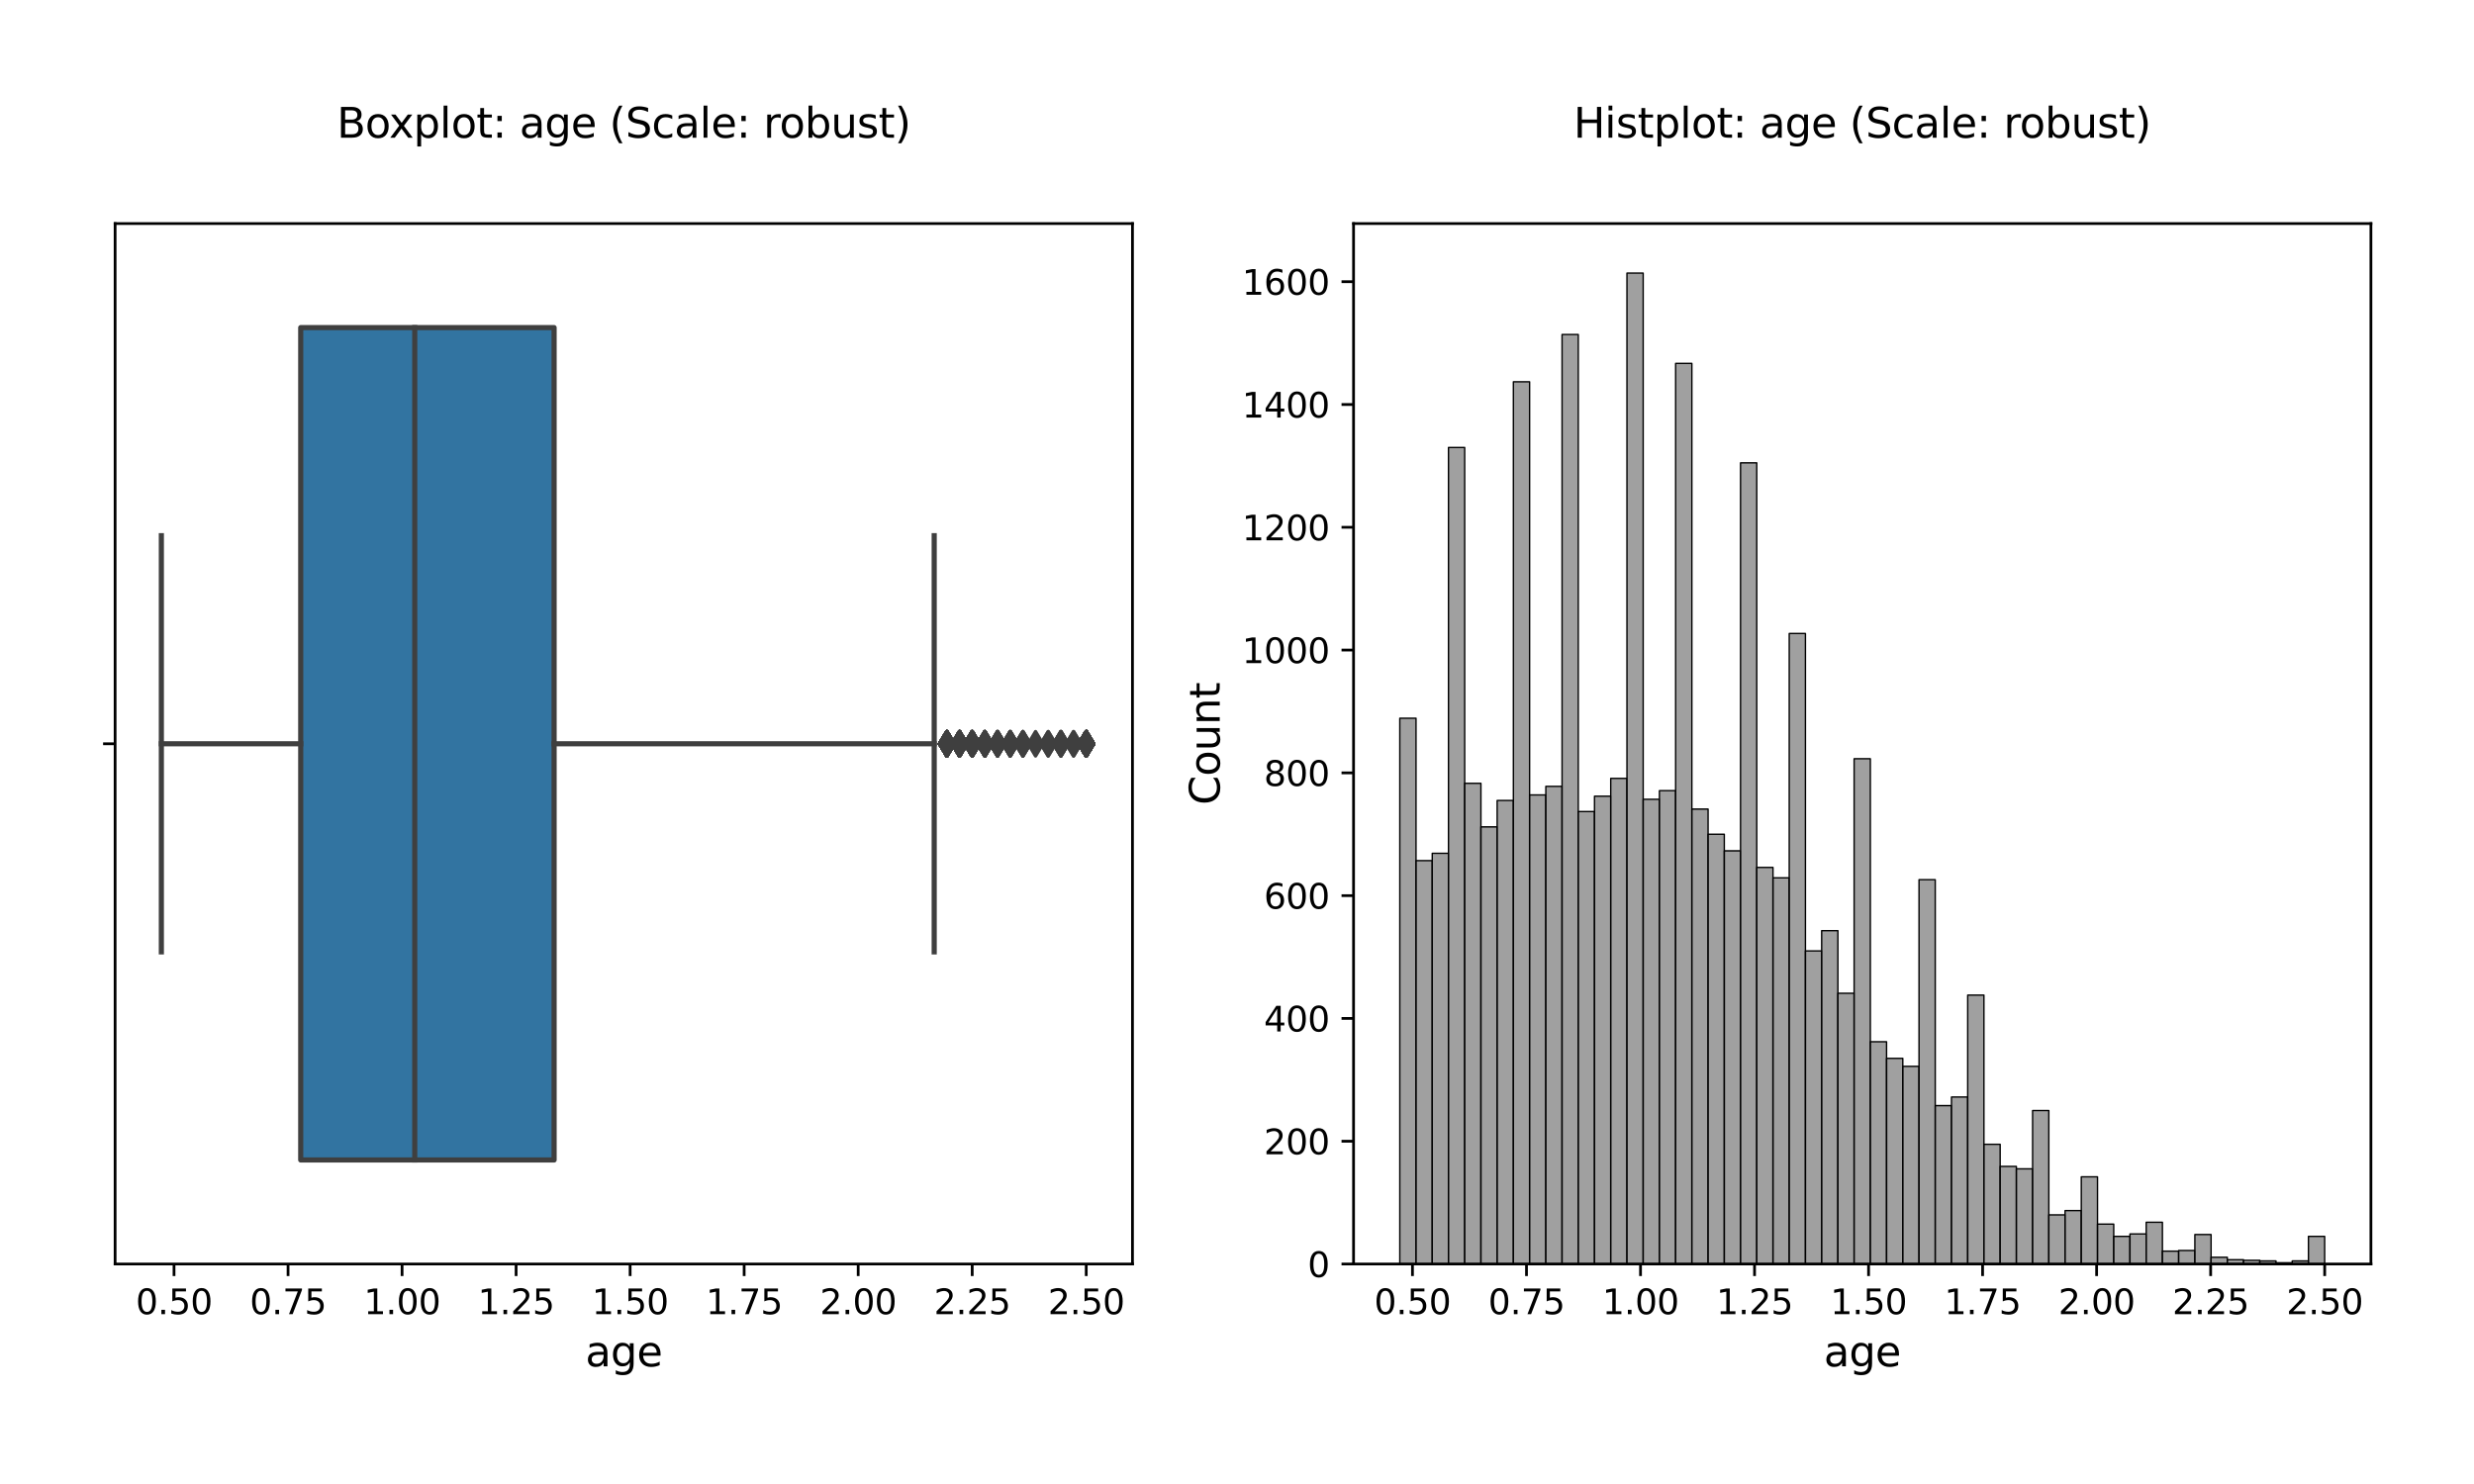 <?xml version="1.0" encoding="utf-8" standalone="no"?>
<!DOCTYPE svg PUBLIC "-//W3C//DTD SVG 1.1//EN"
  "http://www.w3.org/Graphics/SVG/1.1/DTD/svg11.dtd">
<svg xmlns:xlink="http://www.w3.org/1999/xlink" width="720pt" height="432pt" viewBox="0 0 720 432" xmlns="http://www.w3.org/2000/svg" version="1.1">
 <defs>
  <style type="text/css">*{stroke-linejoin: round; stroke-linecap: butt}</style>
 </defs>
 <g id="figure_1">
  <g id="patch_1">
   <path d="M 0 432 
L 720 432 
L 720 0 
L 0 0 
z
" style="fill: #ffffff"/>
  </g>
  <g id="axes_1">
   <g id="patch_2">
    <path d="M 33.5 367.96 
L 329.58 367.96 
L 329.58 65.08 
L 33.5 65.08 
z
" style="fill: #ffffff"/>
   </g>
   <g id="patch_3">
    <path d="M 87.517 95.368 
L 87.517 337.672 
L 161.261 337.672 
L 161.261 95.368 
L 87.517 95.368 
z
" clip-path="url(#pd5a222d06f)" style="fill: #3274a1; stroke: #3f3f3f; stroke-width: 1.5; stroke-linejoin: miter"/>
   </g>
   <g id="matplotlib.axis_1">
    <g id="xtick_1">
     <g id="line2d_1">
      <defs>
       <path id="m4ae6d84bdd" d="M 0 0 
L 0 3.5 
" style="stroke: #000000; stroke-width: 0.8"/>
      </defs>
      <g>
       <use xlink:href="#m4ae6d84bdd" x="50.645" y="367.96" style="stroke: #000000; stroke-width: 0.8"/>
      </g>
     </g>
     <g id="text_1">
      <!-- 0.50 -->
      <g transform="translate(39.513 382.558)scale(0.1 -0.1)">
       <defs>
        <path id="DejaVuSans-30" d="M 2034 4250 
Q 1547 4250 1301 3770 
Q 1056 3291 1056 2328 
Q 1056 1369 1301 889 
Q 1547 409 2034 409 
Q 2525 409 2770 889 
Q 3016 1369 3016 2328 
Q 3016 3291 2770 3770 
Q 2525 4250 2034 4250 
z
M 2034 4750 
Q 2819 4750 3233 4129 
Q 3647 3509 3647 2328 
Q 3647 1150 3233 529 
Q 2819 -91 2034 -91 
Q 1250 -91 836 529 
Q 422 1150 422 2328 
Q 422 3509 836 4129 
Q 1250 4750 2034 4750 
z
" transform="scale(0.016)"/>
        <path id="DejaVuSans-2e" d="M 684 794 
L 1344 794 
L 1344 0 
L 684 0 
L 684 794 
z
" transform="scale(0.016)"/>
        <path id="DejaVuSans-35" d="M 691 4666 
L 3169 4666 
L 3169 4134 
L 1269 4134 
L 1269 2991 
Q 1406 3038 1543 3061 
Q 1681 3084 1819 3084 
Q 2600 3084 3056 2656 
Q 3513 2228 3513 1497 
Q 3513 744 3044 326 
Q 2575 -91 1722 -91 
Q 1428 -91 1123 -41 
Q 819 9 494 109 
L 494 744 
Q 775 591 1075 516 
Q 1375 441 1709 441 
Q 2250 441 2565 725 
Q 2881 1009 2881 1497 
Q 2881 1984 2565 2268 
Q 2250 2553 1709 2553 
Q 1456 2553 1204 2497 
Q 953 2441 691 2322 
L 691 4666 
z
" transform="scale(0.016)"/>
       </defs>
       <use xlink:href="#DejaVuSans-30"/>
       <use xlink:href="#DejaVuSans-2e" x="63.623"/>
       <use xlink:href="#DejaVuSans-35" x="95.41"/>
       <use xlink:href="#DejaVuSans-30" x="159.033"/>
      </g>
     </g>
    </g>
    <g id="xtick_2">
     <g id="line2d_2">
      <g>
       <use xlink:href="#m4ae6d84bdd" x="83.83" y="367.96" style="stroke: #000000; stroke-width: 0.8"/>
      </g>
     </g>
     <g id="text_2">
      <!-- 0.75 -->
      <g transform="translate(72.697 382.558)scale(0.1 -0.1)">
       <defs>
        <path id="DejaVuSans-37" d="M 525 4666 
L 3525 4666 
L 3525 4397 
L 1831 0 
L 1172 0 
L 2766 4134 
L 525 4134 
L 525 4666 
z
" transform="scale(0.016)"/>
       </defs>
       <use xlink:href="#DejaVuSans-30"/>
       <use xlink:href="#DejaVuSans-2e" x="63.623"/>
       <use xlink:href="#DejaVuSans-37" x="95.41"/>
       <use xlink:href="#DejaVuSans-35" x="159.033"/>
      </g>
     </g>
    </g>
    <g id="xtick_3">
     <g id="line2d_3">
      <g>
       <use xlink:href="#m4ae6d84bdd" x="117.014" y="367.96" style="stroke: #000000; stroke-width: 0.8"/>
      </g>
     </g>
     <g id="text_3">
      <!-- 1.00 -->
      <g transform="translate(105.882 382.558)scale(0.1 -0.1)">
       <defs>
        <path id="DejaVuSans-31" d="M 794 531 
L 1825 531 
L 1825 4091 
L 703 3866 
L 703 4441 
L 1819 4666 
L 2450 4666 
L 2450 531 
L 3481 531 
L 3481 0 
L 794 0 
L 794 531 
z
" transform="scale(0.016)"/>
       </defs>
       <use xlink:href="#DejaVuSans-31"/>
       <use xlink:href="#DejaVuSans-2e" x="63.623"/>
       <use xlink:href="#DejaVuSans-30" x="95.41"/>
       <use xlink:href="#DejaVuSans-30" x="159.033"/>
      </g>
     </g>
    </g>
    <g id="xtick_4">
     <g id="line2d_4">
      <g>
       <use xlink:href="#m4ae6d84bdd" x="150.199" y="367.96" style="stroke: #000000; stroke-width: 0.8"/>
      </g>
     </g>
     <g id="text_4">
      <!-- 1.25 -->
      <g transform="translate(139.066 382.558)scale(0.1 -0.1)">
       <defs>
        <path id="DejaVuSans-32" d="M 1228 531 
L 3431 531 
L 3431 0 
L 469 0 
L 469 531 
Q 828 903 1448 1529 
Q 2069 2156 2228 2338 
Q 2531 2678 2651 2914 
Q 2772 3150 2772 3378 
Q 2772 3750 2511 3984 
Q 2250 4219 1831 4219 
Q 1534 4219 1204 4116 
Q 875 4013 500 3803 
L 500 4441 
Q 881 4594 1212 4672 
Q 1544 4750 1819 4750 
Q 2544 4750 2975 4387 
Q 3406 4025 3406 3419 
Q 3406 3131 3298 2873 
Q 3191 2616 2906 2266 
Q 2828 2175 2409 1742 
Q 1991 1309 1228 531 
z
" transform="scale(0.016)"/>
       </defs>
       <use xlink:href="#DejaVuSans-31"/>
       <use xlink:href="#DejaVuSans-2e" x="63.623"/>
       <use xlink:href="#DejaVuSans-32" x="95.41"/>
       <use xlink:href="#DejaVuSans-35" x="159.033"/>
      </g>
     </g>
    </g>
    <g id="xtick_5">
     <g id="line2d_5">
      <g>
       <use xlink:href="#m4ae6d84bdd" x="183.384" y="367.96" style="stroke: #000000; stroke-width: 0.8"/>
      </g>
     </g>
     <g id="text_5">
      <!-- 1.50 -->
      <g transform="translate(172.251 382.558)scale(0.1 -0.1)">
       <use xlink:href="#DejaVuSans-31"/>
       <use xlink:href="#DejaVuSans-2e" x="63.623"/>
       <use xlink:href="#DejaVuSans-35" x="95.41"/>
       <use xlink:href="#DejaVuSans-30" x="159.033"/>
      </g>
     </g>
    </g>
    <g id="xtick_6">
     <g id="line2d_6">
      <g>
       <use xlink:href="#m4ae6d84bdd" x="216.568" y="367.96" style="stroke: #000000; stroke-width: 0.8"/>
      </g>
     </g>
     <g id="text_6">
      <!-- 1.75 -->
      <g transform="translate(205.435 382.558)scale(0.1 -0.1)">
       <use xlink:href="#DejaVuSans-31"/>
       <use xlink:href="#DejaVuSans-2e" x="63.623"/>
       <use xlink:href="#DejaVuSans-37" x="95.41"/>
       <use xlink:href="#DejaVuSans-35" x="159.033"/>
      </g>
     </g>
    </g>
    <g id="xtick_7">
     <g id="line2d_7">
      <g>
       <use xlink:href="#m4ae6d84bdd" x="249.753" y="367.96" style="stroke: #000000; stroke-width: 0.8"/>
      </g>
     </g>
     <g id="text_7">
      <!-- 2.00 -->
      <g transform="translate(238.62 382.558)scale(0.1 -0.1)">
       <use xlink:href="#DejaVuSans-32"/>
       <use xlink:href="#DejaVuSans-2e" x="63.623"/>
       <use xlink:href="#DejaVuSans-30" x="95.41"/>
       <use xlink:href="#DejaVuSans-30" x="159.033"/>
      </g>
     </g>
    </g>
    <g id="xtick_8">
     <g id="line2d_8">
      <g>
       <use xlink:href="#m4ae6d84bdd" x="282.937" y="367.96" style="stroke: #000000; stroke-width: 0.8"/>
      </g>
     </g>
     <g id="text_8">
      <!-- 2.25 -->
      <g transform="translate(271.804 382.558)scale(0.1 -0.1)">
       <use xlink:href="#DejaVuSans-32"/>
       <use xlink:href="#DejaVuSans-2e" x="63.623"/>
       <use xlink:href="#DejaVuSans-32" x="95.41"/>
       <use xlink:href="#DejaVuSans-35" x="159.033"/>
      </g>
     </g>
    </g>
    <g id="xtick_9">
     <g id="line2d_9">
      <g>
       <use xlink:href="#m4ae6d84bdd" x="316.122" y="367.96" style="stroke: #000000; stroke-width: 0.8"/>
      </g>
     </g>
     <g id="text_9">
      <!-- 2.50 -->
      <g transform="translate(304.989 382.558)scale(0.1 -0.1)">
       <use xlink:href="#DejaVuSans-32"/>
       <use xlink:href="#DejaVuSans-2e" x="63.623"/>
       <use xlink:href="#DejaVuSans-35" x="95.41"/>
       <use xlink:href="#DejaVuSans-30" x="159.033"/>
      </g>
     </g>
    </g>
    <g id="text_10">
     <!-- age -->
     <g transform="translate(170.362 397.756)scale(0.12 -0.12)">
      <defs>
       <path id="DejaVuSans-61" d="M 2194 1759 
Q 1497 1759 1228 1600 
Q 959 1441 959 1056 
Q 959 750 1161 570 
Q 1363 391 1709 391 
Q 2188 391 2477 730 
Q 2766 1069 2766 1631 
L 2766 1759 
L 2194 1759 
z
M 3341 1997 
L 3341 0 
L 2766 0 
L 2766 531 
Q 2569 213 2275 61 
Q 1981 -91 1556 -91 
Q 1019 -91 701 211 
Q 384 513 384 1019 
Q 384 1609 779 1909 
Q 1175 2209 1959 2209 
L 2766 2209 
L 2766 2266 
Q 2766 2663 2505 2880 
Q 2244 3097 1772 3097 
Q 1472 3097 1187 3025 
Q 903 2953 641 2809 
L 641 3341 
Q 956 3463 1253 3523 
Q 1550 3584 1831 3584 
Q 2591 3584 2966 3190 
Q 3341 2797 3341 1997 
z
" transform="scale(0.016)"/>
       <path id="DejaVuSans-67" d="M 2906 1791 
Q 2906 2416 2648 2759 
Q 2391 3103 1925 3103 
Q 1463 3103 1205 2759 
Q 947 2416 947 1791 
Q 947 1169 1205 825 
Q 1463 481 1925 481 
Q 2391 481 2648 825 
Q 2906 1169 2906 1791 
z
M 3481 434 
Q 3481 -459 3084 -895 
Q 2688 -1331 1869 -1331 
Q 1566 -1331 1297 -1286 
Q 1028 -1241 775 -1147 
L 775 -588 
Q 1028 -725 1275 -790 
Q 1522 -856 1778 -856 
Q 2344 -856 2625 -561 
Q 2906 -266 2906 331 
L 2906 616 
Q 2728 306 2450 153 
Q 2172 0 1784 0 
Q 1141 0 747 490 
Q 353 981 353 1791 
Q 353 2603 747 3093 
Q 1141 3584 1784 3584 
Q 2172 3584 2450 3431 
Q 2728 3278 2906 2969 
L 2906 3500 
L 3481 3500 
L 3481 434 
z
" transform="scale(0.016)"/>
       <path id="DejaVuSans-65" d="M 3597 1894 
L 3597 1613 
L 953 1613 
Q 991 1019 1311 708 
Q 1631 397 2203 397 
Q 2534 397 2845 478 
Q 3156 559 3463 722 
L 3463 178 
Q 3153 47 2828 -22 
Q 2503 -91 2169 -91 
Q 1331 -91 842 396 
Q 353 884 353 1716 
Q 353 2575 817 3079 
Q 1281 3584 2069 3584 
Q 2775 3584 3186 3129 
Q 3597 2675 3597 1894 
z
M 3022 2063 
Q 3016 2534 2758 2815 
Q 2500 3097 2075 3097 
Q 1594 3097 1305 2825 
Q 1016 2553 972 2059 
L 3022 2063 
z
" transform="scale(0.016)"/>
      </defs>
      <use xlink:href="#DejaVuSans-61"/>
      <use xlink:href="#DejaVuSans-67" x="61.279"/>
      <use xlink:href="#DejaVuSans-65" x="124.756"/>
     </g>
    </g>
   </g>
   <g id="matplotlib.axis_2">
    <g id="ytick_1">
     <g id="line2d_10">
      <defs>
       <path id="mbe15680806" d="M 0 0 
L -3.5 0 
" style="stroke: #000000; stroke-width: 0.8"/>
      </defs>
      <g>
       <use xlink:href="#mbe15680806" x="33.5" y="216.52" style="stroke: #000000; stroke-width: 0.8"/>
      </g>
     </g>
    </g>
   </g>
   <g id="line2d_11">
    <path d="M 87.517 216.52 
L 46.958 216.52 
" clip-path="url(#pd5a222d06f)" style="fill: none; stroke: #3f3f3f; stroke-width: 1.5; stroke-linecap: square"/>
   </g>
   <g id="line2d_12">
    <path d="M 161.261 216.52 
L 271.876 216.52 
" clip-path="url(#pd5a222d06f)" style="fill: none; stroke: #3f3f3f; stroke-width: 1.5; stroke-linecap: square"/>
   </g>
   <g id="line2d_13">
    <path d="M 46.958 155.944 
L 46.958 277.096 
" clip-path="url(#pd5a222d06f)" style="fill: none; stroke: #3f3f3f; stroke-width: 1.5; stroke-linecap: square"/>
   </g>
   <g id="line2d_14">
    <path d="M 271.876 155.944 
L 271.876 277.096 
" clip-path="url(#pd5a222d06f)" style="fill: none; stroke: #3f3f3f; stroke-width: 1.5; stroke-linecap: square"/>
   </g>
   <g id="line2d_15">
    <defs>
     <path id="ma041f57541" d="M 0 3.536 
L 2.121 0 
L 0 -3.536 
L -2.121 0 
z
" style="stroke: #3f3f3f; stroke-linejoin: miter"/>
    </defs>
    <g clip-path="url(#pd5a222d06f)">
     <use xlink:href="#ma041f57541" x="316.122" y="216.52" style="fill: #3f3f3f; stroke: #3f3f3f; stroke-linejoin: miter"/>
     <use xlink:href="#ma041f57541" x="282.937" y="216.52" style="fill: #3f3f3f; stroke: #3f3f3f; stroke-linejoin: miter"/>
     <use xlink:href="#ma041f57541" x="279.25" y="216.52" style="fill: #3f3f3f; stroke: #3f3f3f; stroke-linejoin: miter"/>
     <use xlink:href="#ma041f57541" x="316.122" y="216.52" style="fill: #3f3f3f; stroke: #3f3f3f; stroke-linejoin: miter"/>
     <use xlink:href="#ma041f57541" x="297.686" y="216.52" style="fill: #3f3f3f; stroke: #3f3f3f; stroke-linejoin: miter"/>
     <use xlink:href="#ma041f57541" x="282.937" y="216.52" style="fill: #3f3f3f; stroke: #3f3f3f; stroke-linejoin: miter"/>
     <use xlink:href="#ma041f57541" x="275.563" y="216.52" style="fill: #3f3f3f; stroke: #3f3f3f; stroke-linejoin: miter"/>
     <use xlink:href="#ma041f57541" x="282.937" y="216.52" style="fill: #3f3f3f; stroke: #3f3f3f; stroke-linejoin: miter"/>
     <use xlink:href="#ma041f57541" x="286.624" y="216.52" style="fill: #3f3f3f; stroke: #3f3f3f; stroke-linejoin: miter"/>
     <use xlink:href="#ma041f57541" x="275.563" y="216.52" style="fill: #3f3f3f; stroke: #3f3f3f; stroke-linejoin: miter"/>
     <use xlink:href="#ma041f57541" x="316.122" y="216.52" style="fill: #3f3f3f; stroke: #3f3f3f; stroke-linejoin: miter"/>
     <use xlink:href="#ma041f57541" x="279.25" y="216.52" style="fill: #3f3f3f; stroke: #3f3f3f; stroke-linejoin: miter"/>
     <use xlink:href="#ma041f57541" x="286.624" y="216.52" style="fill: #3f3f3f; stroke: #3f3f3f; stroke-linejoin: miter"/>
     <use xlink:href="#ma041f57541" x="297.686" y="216.52" style="fill: #3f3f3f; stroke: #3f3f3f; stroke-linejoin: miter"/>
     <use xlink:href="#ma041f57541" x="316.122" y="216.52" style="fill: #3f3f3f; stroke: #3f3f3f; stroke-linejoin: miter"/>
     <use xlink:href="#ma041f57541" x="286.624" y="216.52" style="fill: #3f3f3f; stroke: #3f3f3f; stroke-linejoin: miter"/>
     <use xlink:href="#ma041f57541" x="279.25" y="216.52" style="fill: #3f3f3f; stroke: #3f3f3f; stroke-linejoin: miter"/>
     <use xlink:href="#ma041f57541" x="279.25" y="216.52" style="fill: #3f3f3f; stroke: #3f3f3f; stroke-linejoin: miter"/>
     <use xlink:href="#ma041f57541" x="282.937" y="216.52" style="fill: #3f3f3f; stroke: #3f3f3f; stroke-linejoin: miter"/>
     <use xlink:href="#ma041f57541" x="275.563" y="216.52" style="fill: #3f3f3f; stroke: #3f3f3f; stroke-linejoin: miter"/>
     <use xlink:href="#ma041f57541" x="316.122" y="216.52" style="fill: #3f3f3f; stroke: #3f3f3f; stroke-linejoin: miter"/>
     <use xlink:href="#ma041f57541" x="275.563" y="216.52" style="fill: #3f3f3f; stroke: #3f3f3f; stroke-linejoin: miter"/>
     <use xlink:href="#ma041f57541" x="275.563" y="216.52" style="fill: #3f3f3f; stroke: #3f3f3f; stroke-linejoin: miter"/>
     <use xlink:href="#ma041f57541" x="279.25" y="216.52" style="fill: #3f3f3f; stroke: #3f3f3f; stroke-linejoin: miter"/>
     <use xlink:href="#ma041f57541" x="275.563" y="216.52" style="fill: #3f3f3f; stroke: #3f3f3f; stroke-linejoin: miter"/>
     <use xlink:href="#ma041f57541" x="290.312" y="216.52" style="fill: #3f3f3f; stroke: #3f3f3f; stroke-linejoin: miter"/>
     <use xlink:href="#ma041f57541" x="275.563" y="216.52" style="fill: #3f3f3f; stroke: #3f3f3f; stroke-linejoin: miter"/>
     <use xlink:href="#ma041f57541" x="316.122" y="216.52" style="fill: #3f3f3f; stroke: #3f3f3f; stroke-linejoin: miter"/>
     <use xlink:href="#ma041f57541" x="275.563" y="216.52" style="fill: #3f3f3f; stroke: #3f3f3f; stroke-linejoin: miter"/>
     <use xlink:href="#ma041f57541" x="293.999" y="216.52" style="fill: #3f3f3f; stroke: #3f3f3f; stroke-linejoin: miter"/>
     <use xlink:href="#ma041f57541" x="282.937" y="216.52" style="fill: #3f3f3f; stroke: #3f3f3f; stroke-linejoin: miter"/>
     <use xlink:href="#ma041f57541" x="316.122" y="216.52" style="fill: #3f3f3f; stroke: #3f3f3f; stroke-linejoin: miter"/>
     <use xlink:href="#ma041f57541" x="316.122" y="216.52" style="fill: #3f3f3f; stroke: #3f3f3f; stroke-linejoin: miter"/>
     <use xlink:href="#ma041f57541" x="316.122" y="216.52" style="fill: #3f3f3f; stroke: #3f3f3f; stroke-linejoin: miter"/>
     <use xlink:href="#ma041f57541" x="316.122" y="216.52" style="fill: #3f3f3f; stroke: #3f3f3f; stroke-linejoin: miter"/>
     <use xlink:href="#ma041f57541" x="316.122" y="216.52" style="fill: #3f3f3f; stroke: #3f3f3f; stroke-linejoin: miter"/>
     <use xlink:href="#ma041f57541" x="275.563" y="216.52" style="fill: #3f3f3f; stroke: #3f3f3f; stroke-linejoin: miter"/>
     <use xlink:href="#ma041f57541" x="275.563" y="216.52" style="fill: #3f3f3f; stroke: #3f3f3f; stroke-linejoin: miter"/>
     <use xlink:href="#ma041f57541" x="286.624" y="216.52" style="fill: #3f3f3f; stroke: #3f3f3f; stroke-linejoin: miter"/>
     <use xlink:href="#ma041f57541" x="316.122" y="216.52" style="fill: #3f3f3f; stroke: #3f3f3f; stroke-linejoin: miter"/>
     <use xlink:href="#ma041f57541" x="316.122" y="216.52" style="fill: #3f3f3f; stroke: #3f3f3f; stroke-linejoin: miter"/>
     <use xlink:href="#ma041f57541" x="297.686" y="216.52" style="fill: #3f3f3f; stroke: #3f3f3f; stroke-linejoin: miter"/>
     <use xlink:href="#ma041f57541" x="308.747" y="216.52" style="fill: #3f3f3f; stroke: #3f3f3f; stroke-linejoin: miter"/>
     <use xlink:href="#ma041f57541" x="316.122" y="216.52" style="fill: #3f3f3f; stroke: #3f3f3f; stroke-linejoin: miter"/>
     <use xlink:href="#ma041f57541" x="316.122" y="216.52" style="fill: #3f3f3f; stroke: #3f3f3f; stroke-linejoin: miter"/>
     <use xlink:href="#ma041f57541" x="279.25" y="216.52" style="fill: #3f3f3f; stroke: #3f3f3f; stroke-linejoin: miter"/>
     <use xlink:href="#ma041f57541" x="275.563" y="216.52" style="fill: #3f3f3f; stroke: #3f3f3f; stroke-linejoin: miter"/>
     <use xlink:href="#ma041f57541" x="316.122" y="216.52" style="fill: #3f3f3f; stroke: #3f3f3f; stroke-linejoin: miter"/>
     <use xlink:href="#ma041f57541" x="282.937" y="216.52" style="fill: #3f3f3f; stroke: #3f3f3f; stroke-linejoin: miter"/>
     <use xlink:href="#ma041f57541" x="290.312" y="216.52" style="fill: #3f3f3f; stroke: #3f3f3f; stroke-linejoin: miter"/>
     <use xlink:href="#ma041f57541" x="282.937" y="216.52" style="fill: #3f3f3f; stroke: #3f3f3f; stroke-linejoin: miter"/>
     <use xlink:href="#ma041f57541" x="308.747" y="216.52" style="fill: #3f3f3f; stroke: #3f3f3f; stroke-linejoin: miter"/>
     <use xlink:href="#ma041f57541" x="279.25" y="216.52" style="fill: #3f3f3f; stroke: #3f3f3f; stroke-linejoin: miter"/>
     <use xlink:href="#ma041f57541" x="316.122" y="216.52" style="fill: #3f3f3f; stroke: #3f3f3f; stroke-linejoin: miter"/>
     <use xlink:href="#ma041f57541" x="297.686" y="216.52" style="fill: #3f3f3f; stroke: #3f3f3f; stroke-linejoin: miter"/>
     <use xlink:href="#ma041f57541" x="279.25" y="216.52" style="fill: #3f3f3f; stroke: #3f3f3f; stroke-linejoin: miter"/>
     <use xlink:href="#ma041f57541" x="275.563" y="216.52" style="fill: #3f3f3f; stroke: #3f3f3f; stroke-linejoin: miter"/>
     <use xlink:href="#ma041f57541" x="282.937" y="216.52" style="fill: #3f3f3f; stroke: #3f3f3f; stroke-linejoin: miter"/>
     <use xlink:href="#ma041f57541" x="279.25" y="216.52" style="fill: #3f3f3f; stroke: #3f3f3f; stroke-linejoin: miter"/>
     <use xlink:href="#ma041f57541" x="275.563" y="216.52" style="fill: #3f3f3f; stroke: #3f3f3f; stroke-linejoin: miter"/>
     <use xlink:href="#ma041f57541" x="316.122" y="216.52" style="fill: #3f3f3f; stroke: #3f3f3f; stroke-linejoin: miter"/>
     <use xlink:href="#ma041f57541" x="279.25" y="216.52" style="fill: #3f3f3f; stroke: #3f3f3f; stroke-linejoin: miter"/>
     <use xlink:href="#ma041f57541" x="279.25" y="216.52" style="fill: #3f3f3f; stroke: #3f3f3f; stroke-linejoin: miter"/>
     <use xlink:href="#ma041f57541" x="282.937" y="216.52" style="fill: #3f3f3f; stroke: #3f3f3f; stroke-linejoin: miter"/>
     <use xlink:href="#ma041f57541" x="305.06" y="216.52" style="fill: #3f3f3f; stroke: #3f3f3f; stroke-linejoin: miter"/>
     <use xlink:href="#ma041f57541" x="282.937" y="216.52" style="fill: #3f3f3f; stroke: #3f3f3f; stroke-linejoin: miter"/>
     <use xlink:href="#ma041f57541" x="316.122" y="216.52" style="fill: #3f3f3f; stroke: #3f3f3f; stroke-linejoin: miter"/>
     <use xlink:href="#ma041f57541" x="286.624" y="216.52" style="fill: #3f3f3f; stroke: #3f3f3f; stroke-linejoin: miter"/>
     <use xlink:href="#ma041f57541" x="282.937" y="216.52" style="fill: #3f3f3f; stroke: #3f3f3f; stroke-linejoin: miter"/>
     <use xlink:href="#ma041f57541" x="282.937" y="216.52" style="fill: #3f3f3f; stroke: #3f3f3f; stroke-linejoin: miter"/>
     <use xlink:href="#ma041f57541" x="275.563" y="216.52" style="fill: #3f3f3f; stroke: #3f3f3f; stroke-linejoin: miter"/>
     <use xlink:href="#ma041f57541" x="316.122" y="216.52" style="fill: #3f3f3f; stroke: #3f3f3f; stroke-linejoin: miter"/>
     <use xlink:href="#ma041f57541" x="293.999" y="216.52" style="fill: #3f3f3f; stroke: #3f3f3f; stroke-linejoin: miter"/>
     <use xlink:href="#ma041f57541" x="282.937" y="216.52" style="fill: #3f3f3f; stroke: #3f3f3f; stroke-linejoin: miter"/>
     <use xlink:href="#ma041f57541" x="275.563" y="216.52" style="fill: #3f3f3f; stroke: #3f3f3f; stroke-linejoin: miter"/>
     <use xlink:href="#ma041f57541" x="290.312" y="216.52" style="fill: #3f3f3f; stroke: #3f3f3f; stroke-linejoin: miter"/>
     <use xlink:href="#ma041f57541" x="279.25" y="216.52" style="fill: #3f3f3f; stroke: #3f3f3f; stroke-linejoin: miter"/>
     <use xlink:href="#ma041f57541" x="290.312" y="216.52" style="fill: #3f3f3f; stroke: #3f3f3f; stroke-linejoin: miter"/>
     <use xlink:href="#ma041f57541" x="308.747" y="216.52" style="fill: #3f3f3f; stroke: #3f3f3f; stroke-linejoin: miter"/>
     <use xlink:href="#ma041f57541" x="275.563" y="216.52" style="fill: #3f3f3f; stroke: #3f3f3f; stroke-linejoin: miter"/>
     <use xlink:href="#ma041f57541" x="316.122" y="216.52" style="fill: #3f3f3f; stroke: #3f3f3f; stroke-linejoin: miter"/>
     <use xlink:href="#ma041f57541" x="316.122" y="216.52" style="fill: #3f3f3f; stroke: #3f3f3f; stroke-linejoin: miter"/>
     <use xlink:href="#ma041f57541" x="316.122" y="216.52" style="fill: #3f3f3f; stroke: #3f3f3f; stroke-linejoin: miter"/>
     <use xlink:href="#ma041f57541" x="316.122" y="216.52" style="fill: #3f3f3f; stroke: #3f3f3f; stroke-linejoin: miter"/>
     <use xlink:href="#ma041f57541" x="316.122" y="216.52" style="fill: #3f3f3f; stroke: #3f3f3f; stroke-linejoin: miter"/>
     <use xlink:href="#ma041f57541" x="282.937" y="216.52" style="fill: #3f3f3f; stroke: #3f3f3f; stroke-linejoin: miter"/>
     <use xlink:href="#ma041f57541" x="290.312" y="216.52" style="fill: #3f3f3f; stroke: #3f3f3f; stroke-linejoin: miter"/>
     <use xlink:href="#ma041f57541" x="286.624" y="216.52" style="fill: #3f3f3f; stroke: #3f3f3f; stroke-linejoin: miter"/>
     <use xlink:href="#ma041f57541" x="279.25" y="216.52" style="fill: #3f3f3f; stroke: #3f3f3f; stroke-linejoin: miter"/>
     <use xlink:href="#ma041f57541" x="293.999" y="216.52" style="fill: #3f3f3f; stroke: #3f3f3f; stroke-linejoin: miter"/>
     <use xlink:href="#ma041f57541" x="279.25" y="216.52" style="fill: #3f3f3f; stroke: #3f3f3f; stroke-linejoin: miter"/>
     <use xlink:href="#ma041f57541" x="293.999" y="216.52" style="fill: #3f3f3f; stroke: #3f3f3f; stroke-linejoin: miter"/>
     <use xlink:href="#ma041f57541" x="316.122" y="216.52" style="fill: #3f3f3f; stroke: #3f3f3f; stroke-linejoin: miter"/>
     <use xlink:href="#ma041f57541" x="316.122" y="216.52" style="fill: #3f3f3f; stroke: #3f3f3f; stroke-linejoin: miter"/>
     <use xlink:href="#ma041f57541" x="275.563" y="216.52" style="fill: #3f3f3f; stroke: #3f3f3f; stroke-linejoin: miter"/>
     <use xlink:href="#ma041f57541" x="279.25" y="216.52" style="fill: #3f3f3f; stroke: #3f3f3f; stroke-linejoin: miter"/>
     <use xlink:href="#ma041f57541" x="275.563" y="216.52" style="fill: #3f3f3f; stroke: #3f3f3f; stroke-linejoin: miter"/>
     <use xlink:href="#ma041f57541" x="282.937" y="216.52" style="fill: #3f3f3f; stroke: #3f3f3f; stroke-linejoin: miter"/>
     <use xlink:href="#ma041f57541" x="312.435" y="216.52" style="fill: #3f3f3f; stroke: #3f3f3f; stroke-linejoin: miter"/>
     <use xlink:href="#ma041f57541" x="279.25" y="216.52" style="fill: #3f3f3f; stroke: #3f3f3f; stroke-linejoin: miter"/>
     <use xlink:href="#ma041f57541" x="279.25" y="216.52" style="fill: #3f3f3f; stroke: #3f3f3f; stroke-linejoin: miter"/>
     <use xlink:href="#ma041f57541" x="279.25" y="216.52" style="fill: #3f3f3f; stroke: #3f3f3f; stroke-linejoin: miter"/>
     <use xlink:href="#ma041f57541" x="282.937" y="216.52" style="fill: #3f3f3f; stroke: #3f3f3f; stroke-linejoin: miter"/>
     <use xlink:href="#ma041f57541" x="282.937" y="216.52" style="fill: #3f3f3f; stroke: #3f3f3f; stroke-linejoin: miter"/>
     <use xlink:href="#ma041f57541" x="282.937" y="216.52" style="fill: #3f3f3f; stroke: #3f3f3f; stroke-linejoin: miter"/>
     <use xlink:href="#ma041f57541" x="290.312" y="216.52" style="fill: #3f3f3f; stroke: #3f3f3f; stroke-linejoin: miter"/>
     <use xlink:href="#ma041f57541" x="308.747" y="216.52" style="fill: #3f3f3f; stroke: #3f3f3f; stroke-linejoin: miter"/>
     <use xlink:href="#ma041f57541" x="275.563" y="216.52" style="fill: #3f3f3f; stroke: #3f3f3f; stroke-linejoin: miter"/>
     <use xlink:href="#ma041f57541" x="286.624" y="216.52" style="fill: #3f3f3f; stroke: #3f3f3f; stroke-linejoin: miter"/>
     <use xlink:href="#ma041f57541" x="316.122" y="216.52" style="fill: #3f3f3f; stroke: #3f3f3f; stroke-linejoin: miter"/>
     <use xlink:href="#ma041f57541" x="316.122" y="216.52" style="fill: #3f3f3f; stroke: #3f3f3f; stroke-linejoin: miter"/>
     <use xlink:href="#ma041f57541" x="316.122" y="216.52" style="fill: #3f3f3f; stroke: #3f3f3f; stroke-linejoin: miter"/>
     <use xlink:href="#ma041f57541" x="282.937" y="216.52" style="fill: #3f3f3f; stroke: #3f3f3f; stroke-linejoin: miter"/>
     <use xlink:href="#ma041f57541" x="316.122" y="216.52" style="fill: #3f3f3f; stroke: #3f3f3f; stroke-linejoin: miter"/>
     <use xlink:href="#ma041f57541" x="308.747" y="216.52" style="fill: #3f3f3f; stroke: #3f3f3f; stroke-linejoin: miter"/>
     <use xlink:href="#ma041f57541" x="275.563" y="216.52" style="fill: #3f3f3f; stroke: #3f3f3f; stroke-linejoin: miter"/>
     <use xlink:href="#ma041f57541" x="279.25" y="216.52" style="fill: #3f3f3f; stroke: #3f3f3f; stroke-linejoin: miter"/>
     <use xlink:href="#ma041f57541" x="316.122" y="216.52" style="fill: #3f3f3f; stroke: #3f3f3f; stroke-linejoin: miter"/>
     <use xlink:href="#ma041f57541" x="275.563" y="216.52" style="fill: #3f3f3f; stroke: #3f3f3f; stroke-linejoin: miter"/>
     <use xlink:href="#ma041f57541" x="316.122" y="216.52" style="fill: #3f3f3f; stroke: #3f3f3f; stroke-linejoin: miter"/>
     <use xlink:href="#ma041f57541" x="275.563" y="216.52" style="fill: #3f3f3f; stroke: #3f3f3f; stroke-linejoin: miter"/>
     <use xlink:href="#ma041f57541" x="316.122" y="216.52" style="fill: #3f3f3f; stroke: #3f3f3f; stroke-linejoin: miter"/>
     <use xlink:href="#ma041f57541" x="286.624" y="216.52" style="fill: #3f3f3f; stroke: #3f3f3f; stroke-linejoin: miter"/>
     <use xlink:href="#ma041f57541" x="282.937" y="216.52" style="fill: #3f3f3f; stroke: #3f3f3f; stroke-linejoin: miter"/>
     <use xlink:href="#ma041f57541" x="282.937" y="216.52" style="fill: #3f3f3f; stroke: #3f3f3f; stroke-linejoin: miter"/>
     <use xlink:href="#ma041f57541" x="279.25" y="216.52" style="fill: #3f3f3f; stroke: #3f3f3f; stroke-linejoin: miter"/>
     <use xlink:href="#ma041f57541" x="316.122" y="216.52" style="fill: #3f3f3f; stroke: #3f3f3f; stroke-linejoin: miter"/>
     <use xlink:href="#ma041f57541" x="279.25" y="216.52" style="fill: #3f3f3f; stroke: #3f3f3f; stroke-linejoin: miter"/>
     <use xlink:href="#ma041f57541" x="305.06" y="216.52" style="fill: #3f3f3f; stroke: #3f3f3f; stroke-linejoin: miter"/>
     <use xlink:href="#ma041f57541" x="286.624" y="216.52" style="fill: #3f3f3f; stroke: #3f3f3f; stroke-linejoin: miter"/>
     <use xlink:href="#ma041f57541" x="279.25" y="216.52" style="fill: #3f3f3f; stroke: #3f3f3f; stroke-linejoin: miter"/>
     <use xlink:href="#ma041f57541" x="282.937" y="216.52" style="fill: #3f3f3f; stroke: #3f3f3f; stroke-linejoin: miter"/>
     <use xlink:href="#ma041f57541" x="293.999" y="216.52" style="fill: #3f3f3f; stroke: #3f3f3f; stroke-linejoin: miter"/>
     <use xlink:href="#ma041f57541" x="316.122" y="216.52" style="fill: #3f3f3f; stroke: #3f3f3f; stroke-linejoin: miter"/>
     <use xlink:href="#ma041f57541" x="301.373" y="216.52" style="fill: #3f3f3f; stroke: #3f3f3f; stroke-linejoin: miter"/>
     <use xlink:href="#ma041f57541" x="286.624" y="216.52" style="fill: #3f3f3f; stroke: #3f3f3f; stroke-linejoin: miter"/>
     <use xlink:href="#ma041f57541" x="316.122" y="216.52" style="fill: #3f3f3f; stroke: #3f3f3f; stroke-linejoin: miter"/>
     <use xlink:href="#ma041f57541" x="312.435" y="216.52" style="fill: #3f3f3f; stroke: #3f3f3f; stroke-linejoin: miter"/>
     <use xlink:href="#ma041f57541" x="279.25" y="216.52" style="fill: #3f3f3f; stroke: #3f3f3f; stroke-linejoin: miter"/>
     <use xlink:href="#ma041f57541" x="316.122" y="216.52" style="fill: #3f3f3f; stroke: #3f3f3f; stroke-linejoin: miter"/>
     <use xlink:href="#ma041f57541" x="316.122" y="216.52" style="fill: #3f3f3f; stroke: #3f3f3f; stroke-linejoin: miter"/>
     <use xlink:href="#ma041f57541" x="286.624" y="216.52" style="fill: #3f3f3f; stroke: #3f3f3f; stroke-linejoin: miter"/>
     <use xlink:href="#ma041f57541" x="316.122" y="216.52" style="fill: #3f3f3f; stroke: #3f3f3f; stroke-linejoin: miter"/>
     <use xlink:href="#ma041f57541" x="279.25" y="216.52" style="fill: #3f3f3f; stroke: #3f3f3f; stroke-linejoin: miter"/>
     <use xlink:href="#ma041f57541" x="293.999" y="216.52" style="fill: #3f3f3f; stroke: #3f3f3f; stroke-linejoin: miter"/>
     <use xlink:href="#ma041f57541" x="290.312" y="216.52" style="fill: #3f3f3f; stroke: #3f3f3f; stroke-linejoin: miter"/>
     <use xlink:href="#ma041f57541" x="282.937" y="216.52" style="fill: #3f3f3f; stroke: #3f3f3f; stroke-linejoin: miter"/>
     <use xlink:href="#ma041f57541" x="282.937" y="216.52" style="fill: #3f3f3f; stroke: #3f3f3f; stroke-linejoin: miter"/>
     <use xlink:href="#ma041f57541" x="316.122" y="216.52" style="fill: #3f3f3f; stroke: #3f3f3f; stroke-linejoin: miter"/>
     <use xlink:href="#ma041f57541" x="316.122" y="216.52" style="fill: #3f3f3f; stroke: #3f3f3f; stroke-linejoin: miter"/>
     <use xlink:href="#ma041f57541" x="316.122" y="216.52" style="fill: #3f3f3f; stroke: #3f3f3f; stroke-linejoin: miter"/>
    </g>
   </g>
   <g id="line2d_16">
    <path d="M 120.702 95.368 
L 120.702 337.672 
" clip-path="url(#pd5a222d06f)" style="fill: none; stroke: #3f3f3f; stroke-width: 1.5; stroke-linecap: square"/>
   </g>
   <g id="patch_4">
    <path d="M 33.5 367.96 
L 33.5 65.08 
" style="fill: none; stroke: #000000; stroke-width: 0.8; stroke-linejoin: miter; stroke-linecap: square"/>
   </g>
   <g id="patch_5">
    <path d="M 329.58 367.96 
L 329.58 65.08 
" style="fill: none; stroke: #000000; stroke-width: 0.8; stroke-linejoin: miter; stroke-linecap: square"/>
   </g>
   <g id="patch_6">
    <path d="M 33.5 367.96 
L 329.58 367.96 
" style="fill: none; stroke: #000000; stroke-width: 0.8; stroke-linejoin: miter; stroke-linecap: square"/>
   </g>
   <g id="patch_7">
    <path d="M 33.5 65.08 
L 329.58 65.08 
" style="fill: none; stroke: #000000; stroke-width: 0.8; stroke-linejoin: miter; stroke-linecap: square"/>
   </g>
   <g id="text_11">
    <!-- Boxplot: age (Scale: robust) -->
    <g transform="translate(98.03 40.08)scale(0.12 -0.12)">
     <defs>
      <path id="DejaVuSans-42" d="M 1259 2228 
L 1259 519 
L 2272 519 
Q 2781 519 3026 730 
Q 3272 941 3272 1375 
Q 3272 1813 3026 2020 
Q 2781 2228 2272 2228 
L 1259 2228 
z
M 1259 4147 
L 1259 2741 
L 2194 2741 
Q 2656 2741 2882 2914 
Q 3109 3088 3109 3444 
Q 3109 3797 2882 3972 
Q 2656 4147 2194 4147 
L 1259 4147 
z
M 628 4666 
L 2241 4666 
Q 2963 4666 3353 4366 
Q 3744 4066 3744 3513 
Q 3744 3084 3544 2831 
Q 3344 2578 2956 2516 
Q 3422 2416 3680 2098 
Q 3938 1781 3938 1306 
Q 3938 681 3513 340 
Q 3088 0 2303 0 
L 628 0 
L 628 4666 
z
" transform="scale(0.016)"/>
      <path id="DejaVuSans-6f" d="M 1959 3097 
Q 1497 3097 1228 2736 
Q 959 2375 959 1747 
Q 959 1119 1226 758 
Q 1494 397 1959 397 
Q 2419 397 2687 759 
Q 2956 1122 2956 1747 
Q 2956 2369 2687 2733 
Q 2419 3097 1959 3097 
z
M 1959 3584 
Q 2709 3584 3137 3096 
Q 3566 2609 3566 1747 
Q 3566 888 3137 398 
Q 2709 -91 1959 -91 
Q 1206 -91 779 398 
Q 353 888 353 1747 
Q 353 2609 779 3096 
Q 1206 3584 1959 3584 
z
" transform="scale(0.016)"/>
      <path id="DejaVuSans-78" d="M 3513 3500 
L 2247 1797 
L 3578 0 
L 2900 0 
L 1881 1375 
L 863 0 
L 184 0 
L 1544 1831 
L 300 3500 
L 978 3500 
L 1906 2253 
L 2834 3500 
L 3513 3500 
z
" transform="scale(0.016)"/>
      <path id="DejaVuSans-70" d="M 1159 525 
L 1159 -1331 
L 581 -1331 
L 581 3500 
L 1159 3500 
L 1159 2969 
Q 1341 3281 1617 3432 
Q 1894 3584 2278 3584 
Q 2916 3584 3314 3078 
Q 3713 2572 3713 1747 
Q 3713 922 3314 415 
Q 2916 -91 2278 -91 
Q 1894 -91 1617 61 
Q 1341 213 1159 525 
z
M 3116 1747 
Q 3116 2381 2855 2742 
Q 2594 3103 2138 3103 
Q 1681 3103 1420 2742 
Q 1159 2381 1159 1747 
Q 1159 1113 1420 752 
Q 1681 391 2138 391 
Q 2594 391 2855 752 
Q 3116 1113 3116 1747 
z
" transform="scale(0.016)"/>
      <path id="DejaVuSans-6c" d="M 603 4863 
L 1178 4863 
L 1178 0 
L 603 0 
L 603 4863 
z
" transform="scale(0.016)"/>
      <path id="DejaVuSans-74" d="M 1172 4494 
L 1172 3500 
L 2356 3500 
L 2356 3053 
L 1172 3053 
L 1172 1153 
Q 1172 725 1289 603 
Q 1406 481 1766 481 
L 2356 481 
L 2356 0 
L 1766 0 
Q 1100 0 847 248 
Q 594 497 594 1153 
L 594 3053 
L 172 3053 
L 172 3500 
L 594 3500 
L 594 4494 
L 1172 4494 
z
" transform="scale(0.016)"/>
      <path id="DejaVuSans-3a" d="M 750 794 
L 1409 794 
L 1409 0 
L 750 0 
L 750 794 
z
M 750 3309 
L 1409 3309 
L 1409 2516 
L 750 2516 
L 750 3309 
z
" transform="scale(0.016)"/>
      <path id="DejaVuSans-20" transform="scale(0.016)"/>
      <path id="DejaVuSans-28" d="M 1984 4856 
Q 1566 4138 1362 3434 
Q 1159 2731 1159 2009 
Q 1159 1288 1364 580 
Q 1569 -128 1984 -844 
L 1484 -844 
Q 1016 -109 783 600 
Q 550 1309 550 2009 
Q 550 2706 781 3412 
Q 1013 4119 1484 4856 
L 1984 4856 
z
" transform="scale(0.016)"/>
      <path id="DejaVuSans-53" d="M 3425 4513 
L 3425 3897 
Q 3066 4069 2747 4153 
Q 2428 4238 2131 4238 
Q 1616 4238 1336 4038 
Q 1056 3838 1056 3469 
Q 1056 3159 1242 3001 
Q 1428 2844 1947 2747 
L 2328 2669 
Q 3034 2534 3370 2195 
Q 3706 1856 3706 1288 
Q 3706 609 3251 259 
Q 2797 -91 1919 -91 
Q 1588 -91 1214 -16 
Q 841 59 441 206 
L 441 856 
Q 825 641 1194 531 
Q 1563 422 1919 422 
Q 2459 422 2753 634 
Q 3047 847 3047 1241 
Q 3047 1584 2836 1778 
Q 2625 1972 2144 2069 
L 1759 2144 
Q 1053 2284 737 2584 
Q 422 2884 422 3419 
Q 422 4038 858 4394 
Q 1294 4750 2059 4750 
Q 2388 4750 2728 4690 
Q 3069 4631 3425 4513 
z
" transform="scale(0.016)"/>
      <path id="DejaVuSans-63" d="M 3122 3366 
L 3122 2828 
Q 2878 2963 2633 3030 
Q 2388 3097 2138 3097 
Q 1578 3097 1268 2742 
Q 959 2388 959 1747 
Q 959 1106 1268 751 
Q 1578 397 2138 397 
Q 2388 397 2633 464 
Q 2878 531 3122 666 
L 3122 134 
Q 2881 22 2623 -34 
Q 2366 -91 2075 -91 
Q 1284 -91 818 406 
Q 353 903 353 1747 
Q 353 2603 823 3093 
Q 1294 3584 2113 3584 
Q 2378 3584 2631 3529 
Q 2884 3475 3122 3366 
z
" transform="scale(0.016)"/>
      <path id="DejaVuSans-72" d="M 2631 2963 
Q 2534 3019 2420 3045 
Q 2306 3072 2169 3072 
Q 1681 3072 1420 2755 
Q 1159 2438 1159 1844 
L 1159 0 
L 581 0 
L 581 3500 
L 1159 3500 
L 1159 2956 
Q 1341 3275 1631 3429 
Q 1922 3584 2338 3584 
Q 2397 3584 2469 3576 
Q 2541 3569 2628 3553 
L 2631 2963 
z
" transform="scale(0.016)"/>
      <path id="DejaVuSans-62" d="M 3116 1747 
Q 3116 2381 2855 2742 
Q 2594 3103 2138 3103 
Q 1681 3103 1420 2742 
Q 1159 2381 1159 1747 
Q 1159 1113 1420 752 
Q 1681 391 2138 391 
Q 2594 391 2855 752 
Q 3116 1113 3116 1747 
z
M 1159 2969 
Q 1341 3281 1617 3432 
Q 1894 3584 2278 3584 
Q 2916 3584 3314 3078 
Q 3713 2572 3713 1747 
Q 3713 922 3314 415 
Q 2916 -91 2278 -91 
Q 1894 -91 1617 61 
Q 1341 213 1159 525 
L 1159 0 
L 581 0 
L 581 4863 
L 1159 4863 
L 1159 2969 
z
" transform="scale(0.016)"/>
      <path id="DejaVuSans-75" d="M 544 1381 
L 544 3500 
L 1119 3500 
L 1119 1403 
Q 1119 906 1312 657 
Q 1506 409 1894 409 
Q 2359 409 2629 706 
Q 2900 1003 2900 1516 
L 2900 3500 
L 3475 3500 
L 3475 0 
L 2900 0 
L 2900 538 
Q 2691 219 2414 64 
Q 2138 -91 1772 -91 
Q 1169 -91 856 284 
Q 544 659 544 1381 
z
M 1991 3584 
L 1991 3584 
z
" transform="scale(0.016)"/>
      <path id="DejaVuSans-73" d="M 2834 3397 
L 2834 2853 
Q 2591 2978 2328 3040 
Q 2066 3103 1784 3103 
Q 1356 3103 1142 2972 
Q 928 2841 928 2578 
Q 928 2378 1081 2264 
Q 1234 2150 1697 2047 
L 1894 2003 
Q 2506 1872 2764 1633 
Q 3022 1394 3022 966 
Q 3022 478 2636 193 
Q 2250 -91 1575 -91 
Q 1294 -91 989 -36 
Q 684 19 347 128 
L 347 722 
Q 666 556 975 473 
Q 1284 391 1588 391 
Q 1994 391 2212 530 
Q 2431 669 2431 922 
Q 2431 1156 2273 1281 
Q 2116 1406 1581 1522 
L 1381 1569 
Q 847 1681 609 1914 
Q 372 2147 372 2553 
Q 372 3047 722 3315 
Q 1072 3584 1716 3584 
Q 2034 3584 2315 3537 
Q 2597 3491 2834 3397 
z
" transform="scale(0.016)"/>
      <path id="DejaVuSans-29" d="M 513 4856 
L 1013 4856 
Q 1481 4119 1714 3412 
Q 1947 2706 1947 2009 
Q 1947 1309 1714 600 
Q 1481 -109 1013 -844 
L 513 -844 
Q 928 -128 1133 580 
Q 1338 1288 1338 2009 
Q 1338 2731 1133 3434 
Q 928 4138 513 4856 
z
" transform="scale(0.016)"/>
     </defs>
     <use xlink:href="#DejaVuSans-42"/>
     <use xlink:href="#DejaVuSans-6f" x="68.604"/>
     <use xlink:href="#DejaVuSans-78" x="126.66"/>
     <use xlink:href="#DejaVuSans-70" x="185.84"/>
     <use xlink:href="#DejaVuSans-6c" x="249.316"/>
     <use xlink:href="#DejaVuSans-6f" x="277.1"/>
     <use xlink:href="#DejaVuSans-74" x="338.281"/>
     <use xlink:href="#DejaVuSans-3a" x="377.49"/>
     <use xlink:href="#DejaVuSans-20" x="411.182"/>
     <use xlink:href="#DejaVuSans-61" x="442.969"/>
     <use xlink:href="#DejaVuSans-67" x="504.248"/>
     <use xlink:href="#DejaVuSans-65" x="567.725"/>
     <use xlink:href="#DejaVuSans-20" x="629.248"/>
     <use xlink:href="#DejaVuSans-28" x="661.035"/>
     <use xlink:href="#DejaVuSans-53" x="700.049"/>
     <use xlink:href="#DejaVuSans-63" x="763.525"/>
     <use xlink:href="#DejaVuSans-61" x="818.506"/>
     <use xlink:href="#DejaVuSans-6c" x="879.785"/>
     <use xlink:href="#DejaVuSans-65" x="907.568"/>
     <use xlink:href="#DejaVuSans-3a" x="969.092"/>
     <use xlink:href="#DejaVuSans-20" x="1002.783"/>
     <use xlink:href="#DejaVuSans-72" x="1034.57"/>
     <use xlink:href="#DejaVuSans-6f" x="1073.434"/>
     <use xlink:href="#DejaVuSans-62" x="1134.615"/>
     <use xlink:href="#DejaVuSans-75" x="1198.092"/>
     <use xlink:href="#DejaVuSans-73" x="1261.471"/>
     <use xlink:href="#DejaVuSans-74" x="1313.57"/>
     <use xlink:href="#DejaVuSans-29" x="1352.779"/>
    </g>
   </g>
  </g>
  <g id="axes_2">
   <g id="patch_8">
    <path d="M 393.92 367.96 
L 690 367.96 
L 690 65.08 
L 393.92 65.08 
z
" style="fill: #ffffff"/>
   </g>
   <g id="patch_9">
    <path d="M 407.378 367.96 
L 412.1 367.96 
L 412.1 209.076 
L 407.378 209.076 
z
" clip-path="url(#p2f8960433d)" style="fill: #808080; fill-opacity: 0.75; stroke: #000000; stroke-width: 0.405; stroke-linejoin: miter"/>
   </g>
   <g id="patch_10">
    <path d="M 412.1 367.96 
L 416.823 367.96 
L 416.823 250.54 
L 412.1 250.54 
z
" clip-path="url(#p2f8960433d)" style="fill: #808080; fill-opacity: 0.75; stroke: #000000; stroke-width: 0.405; stroke-linejoin: miter"/>
   </g>
   <g id="patch_11">
    <path d="M 416.823 367.96 
L 421.545 367.96 
L 421.545 248.395 
L 416.823 248.395 
z
" clip-path="url(#p2f8960433d)" style="fill: #808080; fill-opacity: 0.75; stroke: #000000; stroke-width: 0.405; stroke-linejoin: miter"/>
   </g>
   <g id="patch_12">
    <path d="M 421.545 367.96 
L 426.267 367.96 
L 426.267 130.26 
L 421.545 130.26 
z
" clip-path="url(#p2f8960433d)" style="fill: #808080; fill-opacity: 0.75; stroke: #000000; stroke-width: 0.405; stroke-linejoin: miter"/>
   </g>
   <g id="patch_13">
    <path d="M 426.267 367.96 
L 430.989 367.96 
L 430.989 228.021 
L 426.267 228.021 
z
" clip-path="url(#p2f8960433d)" style="fill: #808080; fill-opacity: 0.75; stroke: #000000; stroke-width: 0.405; stroke-linejoin: miter"/>
   </g>
   <g id="patch_14">
    <path d="M 430.989 367.96 
L 435.711 367.96 
L 435.711 240.71 
L 430.989 240.71 
z
" clip-path="url(#p2f8960433d)" style="fill: #808080; fill-opacity: 0.75; stroke: #000000; stroke-width: 0.405; stroke-linejoin: miter"/>
   </g>
   <g id="patch_15">
    <path d="M 435.711 367.96 
L 440.433 367.96 
L 440.433 233.025 
L 435.711 233.025 
z
" clip-path="url(#p2f8960433d)" style="fill: #808080; fill-opacity: 0.75; stroke: #000000; stroke-width: 0.405; stroke-linejoin: miter"/>
   </g>
   <g id="patch_16">
    <path d="M 440.433 367.96 
L 445.156 367.96 
L 445.156 111.137 
L 440.433 111.137 
z
" clip-path="url(#p2f8960433d)" style="fill: #808080; fill-opacity: 0.75; stroke: #000000; stroke-width: 0.405; stroke-linejoin: miter"/>
   </g>
   <g id="patch_17">
    <path d="M 445.156 367.96 
L 449.878 367.96 
L 449.878 231.416 
L 445.156 231.416 
z
" clip-path="url(#p2f8960433d)" style="fill: #808080; fill-opacity: 0.75; stroke: #000000; stroke-width: 0.405; stroke-linejoin: miter"/>
   </g>
   <g id="patch_18">
    <path d="M 449.878 367.96 
L 454.6 367.96 
L 454.6 228.914 
L 449.878 228.914 
z
" clip-path="url(#p2f8960433d)" style="fill: #808080; fill-opacity: 0.75; stroke: #000000; stroke-width: 0.405; stroke-linejoin: miter"/>
   </g>
   <g id="patch_19">
    <path d="M 454.6 367.96 
L 459.322 367.96 
L 459.322 97.375 
L 454.6 97.375 
z
" clip-path="url(#p2f8960433d)" style="fill: #808080; fill-opacity: 0.75; stroke: #000000; stroke-width: 0.405; stroke-linejoin: miter"/>
   </g>
   <g id="patch_20">
    <path d="M 459.322 367.96 
L 464.044 367.96 
L 464.044 236.242 
L 459.322 236.242 
z
" clip-path="url(#p2f8960433d)" style="fill: #808080; fill-opacity: 0.75; stroke: #000000; stroke-width: 0.405; stroke-linejoin: miter"/>
   </g>
   <g id="patch_21">
    <path d="M 464.044 367.96 
L 468.766 367.96 
L 468.766 231.774 
L 464.044 231.774 
z
" clip-path="url(#p2f8960433d)" style="fill: #808080; fill-opacity: 0.75; stroke: #000000; stroke-width: 0.405; stroke-linejoin: miter"/>
   </g>
   <g id="patch_22">
    <path d="M 468.766 367.96 
L 473.489 367.96 
L 473.489 226.591 
L 468.766 226.591 
z
" clip-path="url(#p2f8960433d)" style="fill: #808080; fill-opacity: 0.75; stroke: #000000; stroke-width: 0.405; stroke-linejoin: miter"/>
   </g>
   <g id="patch_23">
    <path d="M 473.489 367.96 
L 478.211 367.96 
L 478.211 79.503 
L 473.489 79.503 
z
" clip-path="url(#p2f8960433d)" style="fill: #808080; fill-opacity: 0.75; stroke: #000000; stroke-width: 0.405; stroke-linejoin: miter"/>
   </g>
   <g id="patch_24">
    <path d="M 478.211 367.96 
L 482.933 367.96 
L 482.933 232.668 
L 478.211 232.668 
z
" clip-path="url(#p2f8960433d)" style="fill: #808080; fill-opacity: 0.75; stroke: #000000; stroke-width: 0.405; stroke-linejoin: miter"/>
   </g>
   <g id="patch_25">
    <path d="M 482.933 367.96 
L 487.655 367.96 
L 487.655 230.165 
L 482.933 230.165 
z
" clip-path="url(#p2f8960433d)" style="fill: #808080; fill-opacity: 0.75; stroke: #000000; stroke-width: 0.405; stroke-linejoin: miter"/>
   </g>
   <g id="patch_26">
    <path d="M 487.655 367.96 
L 492.377 367.96 
L 492.377 105.775 
L 487.655 105.775 
z
" clip-path="url(#p2f8960433d)" style="fill: #808080; fill-opacity: 0.75; stroke: #000000; stroke-width: 0.405; stroke-linejoin: miter"/>
   </g>
   <g id="patch_27">
    <path d="M 492.377 367.96 
L 497.099 367.96 
L 497.099 235.527 
L 492.377 235.527 
z
" clip-path="url(#p2f8960433d)" style="fill: #808080; fill-opacity: 0.75; stroke: #000000; stroke-width: 0.405; stroke-linejoin: miter"/>
   </g>
   <g id="patch_28">
    <path d="M 497.099 367.96 
L 501.822 367.96 
L 501.822 242.855 
L 497.099 242.855 
z
" clip-path="url(#p2f8960433d)" style="fill: #808080; fill-opacity: 0.75; stroke: #000000; stroke-width: 0.405; stroke-linejoin: miter"/>
   </g>
   <g id="patch_29">
    <path d="M 501.822 367.96 
L 506.544 367.96 
L 506.544 247.68 
L 501.822 247.68 
z
" clip-path="url(#p2f8960433d)" style="fill: #808080; fill-opacity: 0.75; stroke: #000000; stroke-width: 0.405; stroke-linejoin: miter"/>
   </g>
   <g id="patch_30">
    <path d="M 506.544 367.96 
L 511.266 367.96 
L 511.266 134.728 
L 506.544 134.728 
z
" clip-path="url(#p2f8960433d)" style="fill: #808080; fill-opacity: 0.75; stroke: #000000; stroke-width: 0.405; stroke-linejoin: miter"/>
   </g>
   <g id="patch_31">
    <path d="M 511.266 367.96 
L 515.988 367.96 
L 515.988 252.506 
L 511.266 252.506 
z
" clip-path="url(#p2f8960433d)" style="fill: #808080; fill-opacity: 0.75; stroke: #000000; stroke-width: 0.405; stroke-linejoin: miter"/>
   </g>
   <g id="patch_32">
    <path d="M 515.988 367.96 
L 520.71 367.96 
L 520.71 255.544 
L 515.988 255.544 
z
" clip-path="url(#p2f8960433d)" style="fill: #808080; fill-opacity: 0.75; stroke: #000000; stroke-width: 0.405; stroke-linejoin: miter"/>
   </g>
   <g id="patch_33">
    <path d="M 520.71 367.96 
L 525.432 367.96 
L 525.432 184.413 
L 520.71 184.413 
z
" clip-path="url(#p2f8960433d)" style="fill: #808080; fill-opacity: 0.75; stroke: #000000; stroke-width: 0.405; stroke-linejoin: miter"/>
   </g>
   <g id="patch_34">
    <path d="M 525.432 367.96 
L 530.155 367.96 
L 530.155 276.812 
L 525.432 276.812 
z
" clip-path="url(#p2f8960433d)" style="fill: #808080; fill-opacity: 0.75; stroke: #000000; stroke-width: 0.405; stroke-linejoin: miter"/>
   </g>
   <g id="patch_35">
    <path d="M 530.155 367.96 
L 534.877 367.96 
L 534.877 270.914 
L 530.155 270.914 
z
" clip-path="url(#p2f8960433d)" style="fill: #808080; fill-opacity: 0.75; stroke: #000000; stroke-width: 0.405; stroke-linejoin: miter"/>
   </g>
   <g id="patch_36">
    <path d="M 534.877 367.96 
L 539.599 367.96 
L 539.599 289.144 
L 534.877 289.144 
z
" clip-path="url(#p2f8960433d)" style="fill: #808080; fill-opacity: 0.75; stroke: #000000; stroke-width: 0.405; stroke-linejoin: miter"/>
   </g>
   <g id="patch_37">
    <path d="M 539.599 367.96 
L 544.321 367.96 
L 544.321 220.872 
L 539.599 220.872 
z
" clip-path="url(#p2f8960433d)" style="fill: #808080; fill-opacity: 0.75; stroke: #000000; stroke-width: 0.405; stroke-linejoin: miter"/>
   </g>
   <g id="patch_38">
    <path d="M 544.321 367.96 
L 549.043 367.96 
L 549.043 303.263 
L 544.321 303.263 
z
" clip-path="url(#p2f8960433d)" style="fill: #808080; fill-opacity: 0.75; stroke: #000000; stroke-width: 0.405; stroke-linejoin: miter"/>
   </g>
   <g id="patch_39">
    <path d="M 549.043 367.96 
L 553.765 367.96 
L 553.765 308.088 
L 549.043 308.088 
z
" clip-path="url(#p2f8960433d)" style="fill: #808080; fill-opacity: 0.75; stroke: #000000; stroke-width: 0.405; stroke-linejoin: miter"/>
   </g>
   <g id="patch_40">
    <path d="M 553.765 367.96 
L 558.488 367.96 
L 558.488 310.412 
L 553.765 310.412 
z
" clip-path="url(#p2f8960433d)" style="fill: #808080; fill-opacity: 0.75; stroke: #000000; stroke-width: 0.405; stroke-linejoin: miter"/>
   </g>
   <g id="patch_41">
    <path d="M 558.488 367.96 
L 563.21 367.96 
L 563.21 256.08 
L 558.488 256.08 
z
" clip-path="url(#p2f8960433d)" style="fill: #808080; fill-opacity: 0.75; stroke: #000000; stroke-width: 0.405; stroke-linejoin: miter"/>
   </g>
   <g id="patch_42">
    <path d="M 563.21 367.96 
L 567.932 367.96 
L 567.932 321.85 
L 563.21 321.85 
z
" clip-path="url(#p2f8960433d)" style="fill: #808080; fill-opacity: 0.75; stroke: #000000; stroke-width: 0.405; stroke-linejoin: miter"/>
   </g>
   <g id="patch_43">
    <path d="M 567.932 367.96 
L 572.654 367.96 
L 572.654 319.348 
L 567.932 319.348 
z
" clip-path="url(#p2f8960433d)" style="fill: #808080; fill-opacity: 0.75; stroke: #000000; stroke-width: 0.405; stroke-linejoin: miter"/>
   </g>
   <g id="patch_44">
    <path d="M 572.654 367.96 
L 577.376 367.96 
L 577.376 289.68 
L 572.654 289.68 
z
" clip-path="url(#p2f8960433d)" style="fill: #808080; fill-opacity: 0.75; stroke: #000000; stroke-width: 0.405; stroke-linejoin: miter"/>
   </g>
   <g id="patch_45">
    <path d="M 577.376 367.96 
L 582.098 367.96 
L 582.098 333.109 
L 577.376 333.109 
z
" clip-path="url(#p2f8960433d)" style="fill: #808080; fill-opacity: 0.75; stroke: #000000; stroke-width: 0.405; stroke-linejoin: miter"/>
   </g>
   <g id="patch_46">
    <path d="M 582.098 367.96 
L 586.821 367.96 
L 586.821 339.543 
L 582.098 339.543 
z
" clip-path="url(#p2f8960433d)" style="fill: #808080; fill-opacity: 0.75; stroke: #000000; stroke-width: 0.405; stroke-linejoin: miter"/>
   </g>
   <g id="patch_47">
    <path d="M 586.821 367.96 
L 591.543 367.96 
L 591.543 340.258 
L 586.821 340.258 
z
" clip-path="url(#p2f8960433d)" style="fill: #808080; fill-opacity: 0.75; stroke: #000000; stroke-width: 0.405; stroke-linejoin: miter"/>
   </g>
   <g id="patch_48">
    <path d="M 591.543 367.96 
L 596.265 367.96 
L 596.265 323.28 
L 591.543 323.28 
z
" clip-path="url(#p2f8960433d)" style="fill: #808080; fill-opacity: 0.75; stroke: #000000; stroke-width: 0.405; stroke-linejoin: miter"/>
   </g>
   <g id="patch_49">
    <path d="M 596.265 367.96 
L 600.987 367.96 
L 600.987 353.662 
L 596.265 353.662 
z
" clip-path="url(#p2f8960433d)" style="fill: #808080; fill-opacity: 0.75; stroke: #000000; stroke-width: 0.405; stroke-linejoin: miter"/>
   </g>
   <g id="patch_50">
    <path d="M 600.987 367.96 
L 605.709 367.96 
L 605.709 352.411 
L 600.987 352.411 
z
" clip-path="url(#p2f8960433d)" style="fill: #808080; fill-opacity: 0.75; stroke: #000000; stroke-width: 0.405; stroke-linejoin: miter"/>
   </g>
   <g id="patch_51">
    <path d="M 605.709 367.96 
L 610.431 367.96 
L 610.431 342.581 
L 605.709 342.581 
z
" clip-path="url(#p2f8960433d)" style="fill: #808080; fill-opacity: 0.75; stroke: #000000; stroke-width: 0.405; stroke-linejoin: miter"/>
   </g>
   <g id="patch_52">
    <path d="M 610.431 367.96 
L 615.154 367.96 
L 615.154 356.343 
L 610.431 356.343 
z
" clip-path="url(#p2f8960433d)" style="fill: #808080; fill-opacity: 0.75; stroke: #000000; stroke-width: 0.405; stroke-linejoin: miter"/>
   </g>
   <g id="patch_53">
    <path d="M 615.154 367.96 
L 619.876 367.96 
L 619.876 359.918 
L 615.154 359.918 
z
" clip-path="url(#p2f8960433d)" style="fill: #808080; fill-opacity: 0.75; stroke: #000000; stroke-width: 0.405; stroke-linejoin: miter"/>
   </g>
   <g id="patch_54">
    <path d="M 619.876 367.96 
L 624.598 367.96 
L 624.598 359.203 
L 619.876 359.203 
z
" clip-path="url(#p2f8960433d)" style="fill: #808080; fill-opacity: 0.75; stroke: #000000; stroke-width: 0.405; stroke-linejoin: miter"/>
   </g>
   <g id="patch_55">
    <path d="M 624.598 367.96 
L 629.32 367.96 
L 629.32 355.807 
L 624.598 355.807 
z
" clip-path="url(#p2f8960433d)" style="fill: #808080; fill-opacity: 0.75; stroke: #000000; stroke-width: 0.405; stroke-linejoin: miter"/>
   </g>
   <g id="patch_56">
    <path d="M 629.32 367.96 
L 634.042 367.96 
L 634.042 364.207 
L 629.32 364.207 
z
" clip-path="url(#p2f8960433d)" style="fill: #808080; fill-opacity: 0.75; stroke: #000000; stroke-width: 0.405; stroke-linejoin: miter"/>
   </g>
   <g id="patch_57">
    <path d="M 634.042 367.96 
L 638.764 367.96 
L 638.764 364.028 
L 634.042 364.028 
z
" clip-path="url(#p2f8960433d)" style="fill: #808080; fill-opacity: 0.75; stroke: #000000; stroke-width: 0.405; stroke-linejoin: miter"/>
   </g>
   <g id="patch_58">
    <path d="M 638.764 367.96 
L 643.487 367.96 
L 643.487 359.381 
L 638.764 359.381 
z
" clip-path="url(#p2f8960433d)" style="fill: #808080; fill-opacity: 0.75; stroke: #000000; stroke-width: 0.405; stroke-linejoin: miter"/>
   </g>
   <g id="patch_59">
    <path d="M 643.487 367.96 
L 648.209 367.96 
L 648.209 365.994 
L 643.487 365.994 
z
" clip-path="url(#p2f8960433d)" style="fill: #808080; fill-opacity: 0.75; stroke: #000000; stroke-width: 0.405; stroke-linejoin: miter"/>
   </g>
   <g id="patch_60">
    <path d="M 648.209 367.96 
L 652.931 367.96 
L 652.931 366.709 
L 648.209 366.709 
z
" clip-path="url(#p2f8960433d)" style="fill: #808080; fill-opacity: 0.75; stroke: #000000; stroke-width: 0.405; stroke-linejoin: miter"/>
   </g>
   <g id="patch_61">
    <path d="M 652.931 367.96 
L 657.653 367.96 
L 657.653 366.888 
L 652.931 366.888 
z
" clip-path="url(#p2f8960433d)" style="fill: #808080; fill-opacity: 0.75; stroke: #000000; stroke-width: 0.405; stroke-linejoin: miter"/>
   </g>
   <g id="patch_62">
    <path d="M 657.653 367.96 
L 662.375 367.96 
L 662.375 367.066 
L 657.653 367.066 
z
" clip-path="url(#p2f8960433d)" style="fill: #808080; fill-opacity: 0.75; stroke: #000000; stroke-width: 0.405; stroke-linejoin: miter"/>
   </g>
   <g id="patch_63">
    <path d="M 662.375 367.96 
L 667.097 367.96 
L 667.097 367.603 
L 662.375 367.603 
z
" clip-path="url(#p2f8960433d)" style="fill: #808080; fill-opacity: 0.75; stroke: #000000; stroke-width: 0.405; stroke-linejoin: miter"/>
   </g>
   <g id="patch_64">
    <path d="M 667.097 367.96 
L 671.82 367.96 
L 671.82 367.066 
L 667.097 367.066 
z
" clip-path="url(#p2f8960433d)" style="fill: #808080; fill-opacity: 0.75; stroke: #000000; stroke-width: 0.405; stroke-linejoin: miter"/>
   </g>
   <g id="patch_65">
    <path d="M 671.82 367.96 
L 676.542 367.96 
L 676.542 359.918 
L 671.82 359.918 
z
" clip-path="url(#p2f8960433d)" style="fill: #808080; fill-opacity: 0.75; stroke: #000000; stroke-width: 0.405; stroke-linejoin: miter"/>
   </g>
   <g id="matplotlib.axis_3">
    <g id="xtick_10">
     <g id="line2d_17">
      <g>
       <use xlink:href="#m4ae6d84bdd" x="411.065" y="367.96" style="stroke: #000000; stroke-width: 0.8"/>
      </g>
     </g>
     <g id="text_12">
      <!-- 0.50 -->
      <g transform="translate(399.933 382.558)scale(0.1 -0.1)">
       <use xlink:href="#DejaVuSans-30"/>
       <use xlink:href="#DejaVuSans-2e" x="63.623"/>
       <use xlink:href="#DejaVuSans-35" x="95.41"/>
       <use xlink:href="#DejaVuSans-30" x="159.033"/>
      </g>
     </g>
    </g>
    <g id="xtick_11">
     <g id="line2d_18">
      <g>
       <use xlink:href="#m4ae6d84bdd" x="444.25" y="367.96" style="stroke: #000000; stroke-width: 0.8"/>
      </g>
     </g>
     <g id="text_13">
      <!-- 0.75 -->
      <g transform="translate(433.117 382.558)scale(0.1 -0.1)">
       <use xlink:href="#DejaVuSans-30"/>
       <use xlink:href="#DejaVuSans-2e" x="63.623"/>
       <use xlink:href="#DejaVuSans-37" x="95.41"/>
       <use xlink:href="#DejaVuSans-35" x="159.033"/>
      </g>
     </g>
    </g>
    <g id="xtick_12">
     <g id="line2d_19">
      <g>
       <use xlink:href="#m4ae6d84bdd" x="477.434" y="367.96" style="stroke: #000000; stroke-width: 0.8"/>
      </g>
     </g>
     <g id="text_14">
      <!-- 1.00 -->
      <g transform="translate(466.302 382.558)scale(0.1 -0.1)">
       <use xlink:href="#DejaVuSans-31"/>
       <use xlink:href="#DejaVuSans-2e" x="63.623"/>
       <use xlink:href="#DejaVuSans-30" x="95.41"/>
       <use xlink:href="#DejaVuSans-30" x="159.033"/>
      </g>
     </g>
    </g>
    <g id="xtick_13">
     <g id="line2d_20">
      <g>
       <use xlink:href="#m4ae6d84bdd" x="510.619" y="367.96" style="stroke: #000000; stroke-width: 0.8"/>
      </g>
     </g>
     <g id="text_15">
      <!-- 1.25 -->
      <g transform="translate(499.486 382.558)scale(0.1 -0.1)">
       <use xlink:href="#DejaVuSans-31"/>
       <use xlink:href="#DejaVuSans-2e" x="63.623"/>
       <use xlink:href="#DejaVuSans-32" x="95.41"/>
       <use xlink:href="#DejaVuSans-35" x="159.033"/>
      </g>
     </g>
    </g>
    <g id="xtick_14">
     <g id="line2d_21">
      <g>
       <use xlink:href="#m4ae6d84bdd" x="543.804" y="367.96" style="stroke: #000000; stroke-width: 0.8"/>
      </g>
     </g>
     <g id="text_16">
      <!-- 1.50 -->
      <g transform="translate(532.671 382.558)scale(0.1 -0.1)">
       <use xlink:href="#DejaVuSans-31"/>
       <use xlink:href="#DejaVuSans-2e" x="63.623"/>
       <use xlink:href="#DejaVuSans-35" x="95.41"/>
       <use xlink:href="#DejaVuSans-30" x="159.033"/>
      </g>
     </g>
    </g>
    <g id="xtick_15">
     <g id="line2d_22">
      <g>
       <use xlink:href="#m4ae6d84bdd" x="576.988" y="367.96" style="stroke: #000000; stroke-width: 0.8"/>
      </g>
     </g>
     <g id="text_17">
      <!-- 1.75 -->
      <g transform="translate(565.855 382.558)scale(0.1 -0.1)">
       <use xlink:href="#DejaVuSans-31"/>
       <use xlink:href="#DejaVuSans-2e" x="63.623"/>
       <use xlink:href="#DejaVuSans-37" x="95.41"/>
       <use xlink:href="#DejaVuSans-35" x="159.033"/>
      </g>
     </g>
    </g>
    <g id="xtick_16">
     <g id="line2d_23">
      <g>
       <use xlink:href="#m4ae6d84bdd" x="610.173" y="367.96" style="stroke: #000000; stroke-width: 0.8"/>
      </g>
     </g>
     <g id="text_18">
      <!-- 2.00 -->
      <g transform="translate(599.04 382.558)scale(0.1 -0.1)">
       <use xlink:href="#DejaVuSans-32"/>
       <use xlink:href="#DejaVuSans-2e" x="63.623"/>
       <use xlink:href="#DejaVuSans-30" x="95.41"/>
       <use xlink:href="#DejaVuSans-30" x="159.033"/>
      </g>
     </g>
    </g>
    <g id="xtick_17">
     <g id="line2d_24">
      <g>
       <use xlink:href="#m4ae6d84bdd" x="643.357" y="367.96" style="stroke: #000000; stroke-width: 0.8"/>
      </g>
     </g>
     <g id="text_19">
      <!-- 2.25 -->
      <g transform="translate(632.224 382.558)scale(0.1 -0.1)">
       <use xlink:href="#DejaVuSans-32"/>
       <use xlink:href="#DejaVuSans-2e" x="63.623"/>
       <use xlink:href="#DejaVuSans-32" x="95.41"/>
       <use xlink:href="#DejaVuSans-35" x="159.033"/>
      </g>
     </g>
    </g>
    <g id="xtick_18">
     <g id="line2d_25">
      <g>
       <use xlink:href="#m4ae6d84bdd" x="676.542" y="367.96" style="stroke: #000000; stroke-width: 0.8"/>
      </g>
     </g>
     <g id="text_20">
      <!-- 2.50 -->
      <g transform="translate(665.409 382.558)scale(0.1 -0.1)">
       <use xlink:href="#DejaVuSans-32"/>
       <use xlink:href="#DejaVuSans-2e" x="63.623"/>
       <use xlink:href="#DejaVuSans-35" x="95.41"/>
       <use xlink:href="#DejaVuSans-30" x="159.033"/>
      </g>
     </g>
    </g>
    <g id="text_21">
     <!-- age -->
     <g transform="translate(530.782 397.756)scale(0.12 -0.12)">
      <use xlink:href="#DejaVuSans-61"/>
      <use xlink:href="#DejaVuSans-67" x="61.279"/>
      <use xlink:href="#DejaVuSans-65" x="124.756"/>
     </g>
    </g>
   </g>
   <g id="matplotlib.axis_4">
    <g id="ytick_2">
     <g id="line2d_26">
      <g>
       <use xlink:href="#mbe15680806" x="393.92" y="367.96" style="stroke: #000000; stroke-width: 0.8"/>
      </g>
     </g>
     <g id="text_22">
      <!-- 0 -->
      <g transform="translate(380.558 371.759)scale(0.1 -0.1)">
       <use xlink:href="#DejaVuSans-30"/>
      </g>
     </g>
    </g>
    <g id="ytick_3">
     <g id="line2d_27">
      <g>
       <use xlink:href="#mbe15680806" x="393.92" y="332.216" style="stroke: #000000; stroke-width: 0.8"/>
      </g>
     </g>
     <g id="text_23">
      <!-- 200 -->
      <g transform="translate(367.832 336.015)scale(0.1 -0.1)">
       <use xlink:href="#DejaVuSans-32"/>
       <use xlink:href="#DejaVuSans-30" x="63.623"/>
       <use xlink:href="#DejaVuSans-30" x="127.246"/>
      </g>
     </g>
    </g>
    <g id="ytick_4">
     <g id="line2d_28">
      <g>
       <use xlink:href="#mbe15680806" x="393.92" y="296.471" style="stroke: #000000; stroke-width: 0.8"/>
      </g>
     </g>
     <g id="text_24">
      <!-- 400 -->
      <g transform="translate(367.832 300.27)scale(0.1 -0.1)">
       <defs>
        <path id="DejaVuSans-34" d="M 2419 4116 
L 825 1625 
L 2419 1625 
L 2419 4116 
z
M 2253 4666 
L 3047 4666 
L 3047 1625 
L 3713 1625 
L 3713 1100 
L 3047 1100 
L 3047 0 
L 2419 0 
L 2419 1100 
L 313 1100 
L 313 1709 
L 2253 4666 
z
" transform="scale(0.016)"/>
       </defs>
       <use xlink:href="#DejaVuSans-34"/>
       <use xlink:href="#DejaVuSans-30" x="63.623"/>
       <use xlink:href="#DejaVuSans-30" x="127.246"/>
      </g>
     </g>
    </g>
    <g id="ytick_5">
     <g id="line2d_29">
      <g>
       <use xlink:href="#mbe15680806" x="393.92" y="260.727" style="stroke: #000000; stroke-width: 0.8"/>
      </g>
     </g>
     <g id="text_25">
      <!-- 600 -->
      <g transform="translate(367.832 264.526)scale(0.1 -0.1)">
       <defs>
        <path id="DejaVuSans-36" d="M 2113 2584 
Q 1688 2584 1439 2293 
Q 1191 2003 1191 1497 
Q 1191 994 1439 701 
Q 1688 409 2113 409 
Q 2538 409 2786 701 
Q 3034 994 3034 1497 
Q 3034 2003 2786 2293 
Q 2538 2584 2113 2584 
z
M 3366 4563 
L 3366 3988 
Q 3128 4100 2886 4159 
Q 2644 4219 2406 4219 
Q 1781 4219 1451 3797 
Q 1122 3375 1075 2522 
Q 1259 2794 1537 2939 
Q 1816 3084 2150 3084 
Q 2853 3084 3261 2657 
Q 3669 2231 3669 1497 
Q 3669 778 3244 343 
Q 2819 -91 2113 -91 
Q 1303 -91 875 529 
Q 447 1150 447 2328 
Q 447 3434 972 4092 
Q 1497 4750 2381 4750 
Q 2619 4750 2861 4703 
Q 3103 4656 3366 4563 
z
" transform="scale(0.016)"/>
       </defs>
       <use xlink:href="#DejaVuSans-36"/>
       <use xlink:href="#DejaVuSans-30" x="63.623"/>
       <use xlink:href="#DejaVuSans-30" x="127.246"/>
      </g>
     </g>
    </g>
    <g id="ytick_6">
     <g id="line2d_30">
      <g>
       <use xlink:href="#mbe15680806" x="393.92" y="224.982" style="stroke: #000000; stroke-width: 0.8"/>
      </g>
     </g>
     <g id="text_26">
      <!-- 800 -->
      <g transform="translate(367.832 228.782)scale(0.1 -0.1)">
       <defs>
        <path id="DejaVuSans-38" d="M 2034 2216 
Q 1584 2216 1326 1975 
Q 1069 1734 1069 1313 
Q 1069 891 1326 650 
Q 1584 409 2034 409 
Q 2484 409 2743 651 
Q 3003 894 3003 1313 
Q 3003 1734 2745 1975 
Q 2488 2216 2034 2216 
z
M 1403 2484 
Q 997 2584 770 2862 
Q 544 3141 544 3541 
Q 544 4100 942 4425 
Q 1341 4750 2034 4750 
Q 2731 4750 3128 4425 
Q 3525 4100 3525 3541 
Q 3525 3141 3298 2862 
Q 3072 2584 2669 2484 
Q 3125 2378 3379 2068 
Q 3634 1759 3634 1313 
Q 3634 634 3220 271 
Q 2806 -91 2034 -91 
Q 1263 -91 848 271 
Q 434 634 434 1313 
Q 434 1759 690 2068 
Q 947 2378 1403 2484 
z
M 1172 3481 
Q 1172 3119 1398 2916 
Q 1625 2713 2034 2713 
Q 2441 2713 2670 2916 
Q 2900 3119 2900 3481 
Q 2900 3844 2670 4047 
Q 2441 4250 2034 4250 
Q 1625 4250 1398 4047 
Q 1172 3844 1172 3481 
z
" transform="scale(0.016)"/>
       </defs>
       <use xlink:href="#DejaVuSans-38"/>
       <use xlink:href="#DejaVuSans-30" x="63.623"/>
       <use xlink:href="#DejaVuSans-30" x="127.246"/>
      </g>
     </g>
    </g>
    <g id="ytick_7">
     <g id="line2d_31">
      <g>
       <use xlink:href="#mbe15680806" x="393.92" y="189.238" style="stroke: #000000; stroke-width: 0.8"/>
      </g>
     </g>
     <g id="text_27">
      <!-- 1000 -->
      <g transform="translate(361.47 193.037)scale(0.1 -0.1)">
       <use xlink:href="#DejaVuSans-31"/>
       <use xlink:href="#DejaVuSans-30" x="63.623"/>
       <use xlink:href="#DejaVuSans-30" x="127.246"/>
       <use xlink:href="#DejaVuSans-30" x="190.869"/>
      </g>
     </g>
    </g>
    <g id="ytick_8">
     <g id="line2d_32">
      <g>
       <use xlink:href="#mbe15680806" x="393.92" y="153.494" style="stroke: #000000; stroke-width: 0.8"/>
      </g>
     </g>
     <g id="text_28">
      <!-- 1200 -->
      <g transform="translate(361.47 157.293)scale(0.1 -0.1)">
       <use xlink:href="#DejaVuSans-31"/>
       <use xlink:href="#DejaVuSans-32" x="63.623"/>
       <use xlink:href="#DejaVuSans-30" x="127.246"/>
       <use xlink:href="#DejaVuSans-30" x="190.869"/>
      </g>
     </g>
    </g>
    <g id="ytick_9">
     <g id="line2d_33">
      <g>
       <use xlink:href="#mbe15680806" x="393.92" y="117.749" style="stroke: #000000; stroke-width: 0.8"/>
      </g>
     </g>
     <g id="text_29">
      <!-- 1400 -->
      <g transform="translate(361.47 121.549)scale(0.1 -0.1)">
       <use xlink:href="#DejaVuSans-31"/>
       <use xlink:href="#DejaVuSans-34" x="63.623"/>
       <use xlink:href="#DejaVuSans-30" x="127.246"/>
       <use xlink:href="#DejaVuSans-30" x="190.869"/>
      </g>
     </g>
    </g>
    <g id="ytick_10">
     <g id="line2d_34">
      <g>
       <use xlink:href="#mbe15680806" x="393.92" y="82.005" style="stroke: #000000; stroke-width: 0.8"/>
      </g>
     </g>
     <g id="text_30">
      <!-- 1600 -->
      <g transform="translate(361.47 85.804)scale(0.1 -0.1)">
       <use xlink:href="#DejaVuSans-31"/>
       <use xlink:href="#DejaVuSans-36" x="63.623"/>
       <use xlink:href="#DejaVuSans-30" x="127.246"/>
       <use xlink:href="#DejaVuSans-30" x="190.869"/>
      </g>
     </g>
    </g>
    <g id="text_31">
     <!-- Count -->
     <g transform="translate(354.974 234.338)rotate(-90)scale(0.12 -0.12)">
      <defs>
       <path id="DejaVuSans-43" d="M 4122 4306 
L 4122 3641 
Q 3803 3938 3442 4084 
Q 3081 4231 2675 4231 
Q 1875 4231 1450 3742 
Q 1025 3253 1025 2328 
Q 1025 1406 1450 917 
Q 1875 428 2675 428 
Q 3081 428 3442 575 
Q 3803 722 4122 1019 
L 4122 359 
Q 3791 134 3420 21 
Q 3050 -91 2638 -91 
Q 1578 -91 968 557 
Q 359 1206 359 2328 
Q 359 3453 968 4101 
Q 1578 4750 2638 4750 
Q 3056 4750 3426 4639 
Q 3797 4528 4122 4306 
z
" transform="scale(0.016)"/>
       <path id="DejaVuSans-6e" d="M 3513 2113 
L 3513 0 
L 2938 0 
L 2938 2094 
Q 2938 2591 2744 2837 
Q 2550 3084 2163 3084 
Q 1697 3084 1428 2787 
Q 1159 2491 1159 1978 
L 1159 0 
L 581 0 
L 581 3500 
L 1159 3500 
L 1159 2956 
Q 1366 3272 1645 3428 
Q 1925 3584 2291 3584 
Q 2894 3584 3203 3211 
Q 3513 2838 3513 2113 
z
" transform="scale(0.016)"/>
      </defs>
      <use xlink:href="#DejaVuSans-43"/>
      <use xlink:href="#DejaVuSans-6f" x="69.824"/>
      <use xlink:href="#DejaVuSans-75" x="131.006"/>
      <use xlink:href="#DejaVuSans-6e" x="194.385"/>
      <use xlink:href="#DejaVuSans-74" x="257.764"/>
     </g>
    </g>
   </g>
   <g id="patch_66">
    <path d="M 393.92 367.96 
L 393.92 65.08 
" style="fill: none; stroke: #000000; stroke-width: 0.8; stroke-linejoin: miter; stroke-linecap: square"/>
   </g>
   <g id="patch_67">
    <path d="M 690 367.96 
L 690 65.08 
" style="fill: none; stroke: #000000; stroke-width: 0.8; stroke-linejoin: miter; stroke-linecap: square"/>
   </g>
   <g id="patch_68">
    <path d="M 393.92 367.96 
L 690 367.96 
" style="fill: none; stroke: #000000; stroke-width: 0.8; stroke-linejoin: miter; stroke-linecap: square"/>
   </g>
   <g id="patch_69">
    <path d="M 393.92 65.08 
L 690 65.08 
" style="fill: none; stroke: #000000; stroke-width: 0.8; stroke-linejoin: miter; stroke-linecap: square"/>
   </g>
   <g id="text_32">
    <!-- Histplot: age (Scale: robust) -->
    <g transform="translate(457.945 40.08)scale(0.12 -0.12)">
     <defs>
      <path id="DejaVuSans-48" d="M 628 4666 
L 1259 4666 
L 1259 2753 
L 3553 2753 
L 3553 4666 
L 4184 4666 
L 4184 0 
L 3553 0 
L 3553 2222 
L 1259 2222 
L 1259 0 
L 628 0 
L 628 4666 
z
" transform="scale(0.016)"/>
      <path id="DejaVuSans-69" d="M 603 3500 
L 1178 3500 
L 1178 0 
L 603 0 
L 603 3500 
z
M 603 4863 
L 1178 4863 
L 1178 4134 
L 603 4134 
L 603 4863 
z
" transform="scale(0.016)"/>
     </defs>
     <use xlink:href="#DejaVuSans-48"/>
     <use xlink:href="#DejaVuSans-69" x="75.195"/>
     <use xlink:href="#DejaVuSans-73" x="102.979"/>
     <use xlink:href="#DejaVuSans-74" x="155.078"/>
     <use xlink:href="#DejaVuSans-70" x="194.287"/>
     <use xlink:href="#DejaVuSans-6c" x="257.764"/>
     <use xlink:href="#DejaVuSans-6f" x="285.547"/>
     <use xlink:href="#DejaVuSans-74" x="346.729"/>
     <use xlink:href="#DejaVuSans-3a" x="385.938"/>
     <use xlink:href="#DejaVuSans-20" x="419.629"/>
     <use xlink:href="#DejaVuSans-61" x="451.416"/>
     <use xlink:href="#DejaVuSans-67" x="512.695"/>
     <use xlink:href="#DejaVuSans-65" x="576.172"/>
     <use xlink:href="#DejaVuSans-20" x="637.695"/>
     <use xlink:href="#DejaVuSans-28" x="669.482"/>
     <use xlink:href="#DejaVuSans-53" x="708.496"/>
     <use xlink:href="#DejaVuSans-63" x="771.973"/>
     <use xlink:href="#DejaVuSans-61" x="826.953"/>
     <use xlink:href="#DejaVuSans-6c" x="888.232"/>
     <use xlink:href="#DejaVuSans-65" x="916.016"/>
     <use xlink:href="#DejaVuSans-3a" x="977.539"/>
     <use xlink:href="#DejaVuSans-20" x="1011.23"/>
     <use xlink:href="#DejaVuSans-72" x="1043.018"/>
     <use xlink:href="#DejaVuSans-6f" x="1081.881"/>
     <use xlink:href="#DejaVuSans-62" x="1143.062"/>
     <use xlink:href="#DejaVuSans-75" x="1206.539"/>
     <use xlink:href="#DejaVuSans-73" x="1269.918"/>
     <use xlink:href="#DejaVuSans-74" x="1322.018"/>
     <use xlink:href="#DejaVuSans-29" x="1361.227"/>
    </g>
   </g>
  </g>
  <g id="text_33">
   <!-- Lower cutoff: 0.47 | Upper cutoff: 2.5 -->
   <g transform="translate(249.188 453.6)scale(0.12 -0.12)">
    <defs>
     <path id="DejaVuSans-4c" d="M 628 4666 
L 1259 4666 
L 1259 531 
L 3531 531 
L 3531 0 
L 628 0 
L 628 4666 
z
" transform="scale(0.016)"/>
     <path id="DejaVuSans-77" d="M 269 3500 
L 844 3500 
L 1563 769 
L 2278 3500 
L 2956 3500 
L 3675 769 
L 4391 3500 
L 4966 3500 
L 4050 0 
L 3372 0 
L 2619 2869 
L 1863 0 
L 1184 0 
L 269 3500 
z
" transform="scale(0.016)"/>
     <path id="DejaVuSans-66" d="M 2375 4863 
L 2375 4384 
L 1825 4384 
Q 1516 4384 1395 4259 
Q 1275 4134 1275 3809 
L 1275 3500 
L 2222 3500 
L 2222 3053 
L 1275 3053 
L 1275 0 
L 697 0 
L 697 3053 
L 147 3053 
L 147 3500 
L 697 3500 
L 697 3744 
Q 697 4328 969 4595 
Q 1241 4863 1831 4863 
L 2375 4863 
z
" transform="scale(0.016)"/>
     <path id="DejaVuSans-7c" d="M 1344 4891 
L 1344 -1509 
L 813 -1509 
L 813 4891 
L 1344 4891 
z
" transform="scale(0.016)"/>
     <path id="DejaVuSans-55" d="M 556 4666 
L 1191 4666 
L 1191 1831 
Q 1191 1081 1462 751 
Q 1734 422 2344 422 
Q 2950 422 3222 751 
Q 3494 1081 3494 1831 
L 3494 4666 
L 4128 4666 
L 4128 1753 
Q 4128 841 3676 375 
Q 3225 -91 2344 -91 
Q 1459 -91 1007 375 
Q 556 841 556 1753 
L 556 4666 
z
" transform="scale(0.016)"/>
    </defs>
    <use xlink:href="#DejaVuSans-4c"/>
    <use xlink:href="#DejaVuSans-6f" x="53.963"/>
    <use xlink:href="#DejaVuSans-77" x="115.145"/>
    <use xlink:href="#DejaVuSans-65" x="196.932"/>
    <use xlink:href="#DejaVuSans-72" x="258.455"/>
    <use xlink:href="#DejaVuSans-20" x="299.568"/>
    <use xlink:href="#DejaVuSans-63" x="331.355"/>
    <use xlink:href="#DejaVuSans-75" x="386.336"/>
    <use xlink:href="#DejaVuSans-74" x="449.715"/>
    <use xlink:href="#DejaVuSans-6f" x="488.924"/>
    <use xlink:href="#DejaVuSans-66" x="550.105"/>
    <use xlink:href="#DejaVuSans-66" x="585.311"/>
    <use xlink:href="#DejaVuSans-3a" x="616.891"/>
    <use xlink:href="#DejaVuSans-20" x="650.582"/>
    <use xlink:href="#DejaVuSans-30" x="682.369"/>
    <use xlink:href="#DejaVuSans-2e" x="745.992"/>
    <use xlink:href="#DejaVuSans-34" x="777.779"/>
    <use xlink:href="#DejaVuSans-37" x="841.402"/>
    <use xlink:href="#DejaVuSans-20" x="905.025"/>
    <use xlink:href="#DejaVuSans-7c" x="936.812"/>
    <use xlink:href="#DejaVuSans-20" x="970.504"/>
    <use xlink:href="#DejaVuSans-55" x="1002.291"/>
    <use xlink:href="#DejaVuSans-70" x="1075.484"/>
    <use xlink:href="#DejaVuSans-70" x="1138.961"/>
    <use xlink:href="#DejaVuSans-65" x="1202.438"/>
    <use xlink:href="#DejaVuSans-72" x="1263.961"/>
    <use xlink:href="#DejaVuSans-20" x="1305.074"/>
    <use xlink:href="#DejaVuSans-63" x="1336.861"/>
    <use xlink:href="#DejaVuSans-75" x="1391.842"/>
    <use xlink:href="#DejaVuSans-74" x="1455.221"/>
    <use xlink:href="#DejaVuSans-6f" x="1494.43"/>
    <use xlink:href="#DejaVuSans-66" x="1555.611"/>
    <use xlink:href="#DejaVuSans-66" x="1590.816"/>
    <use xlink:href="#DejaVuSans-3a" x="1622.396"/>
    <use xlink:href="#DejaVuSans-20" x="1656.088"/>
    <use xlink:href="#DejaVuSans-32" x="1687.875"/>
    <use xlink:href="#DejaVuSans-2e" x="1751.498"/>
    <use xlink:href="#DejaVuSans-35" x="1783.285"/>
   </g>
  </g>
 </g>
 <defs>
  <clipPath id="pd5a222d06f">
   <rect x="33.5" y="65.08" width="296.08" height="302.88"/>
  </clipPath>
  <clipPath id="p2f8960433d">
   <rect x="393.92" y="65.08" width="296.08" height="302.88"/>
  </clipPath>
 </defs>
</svg>
